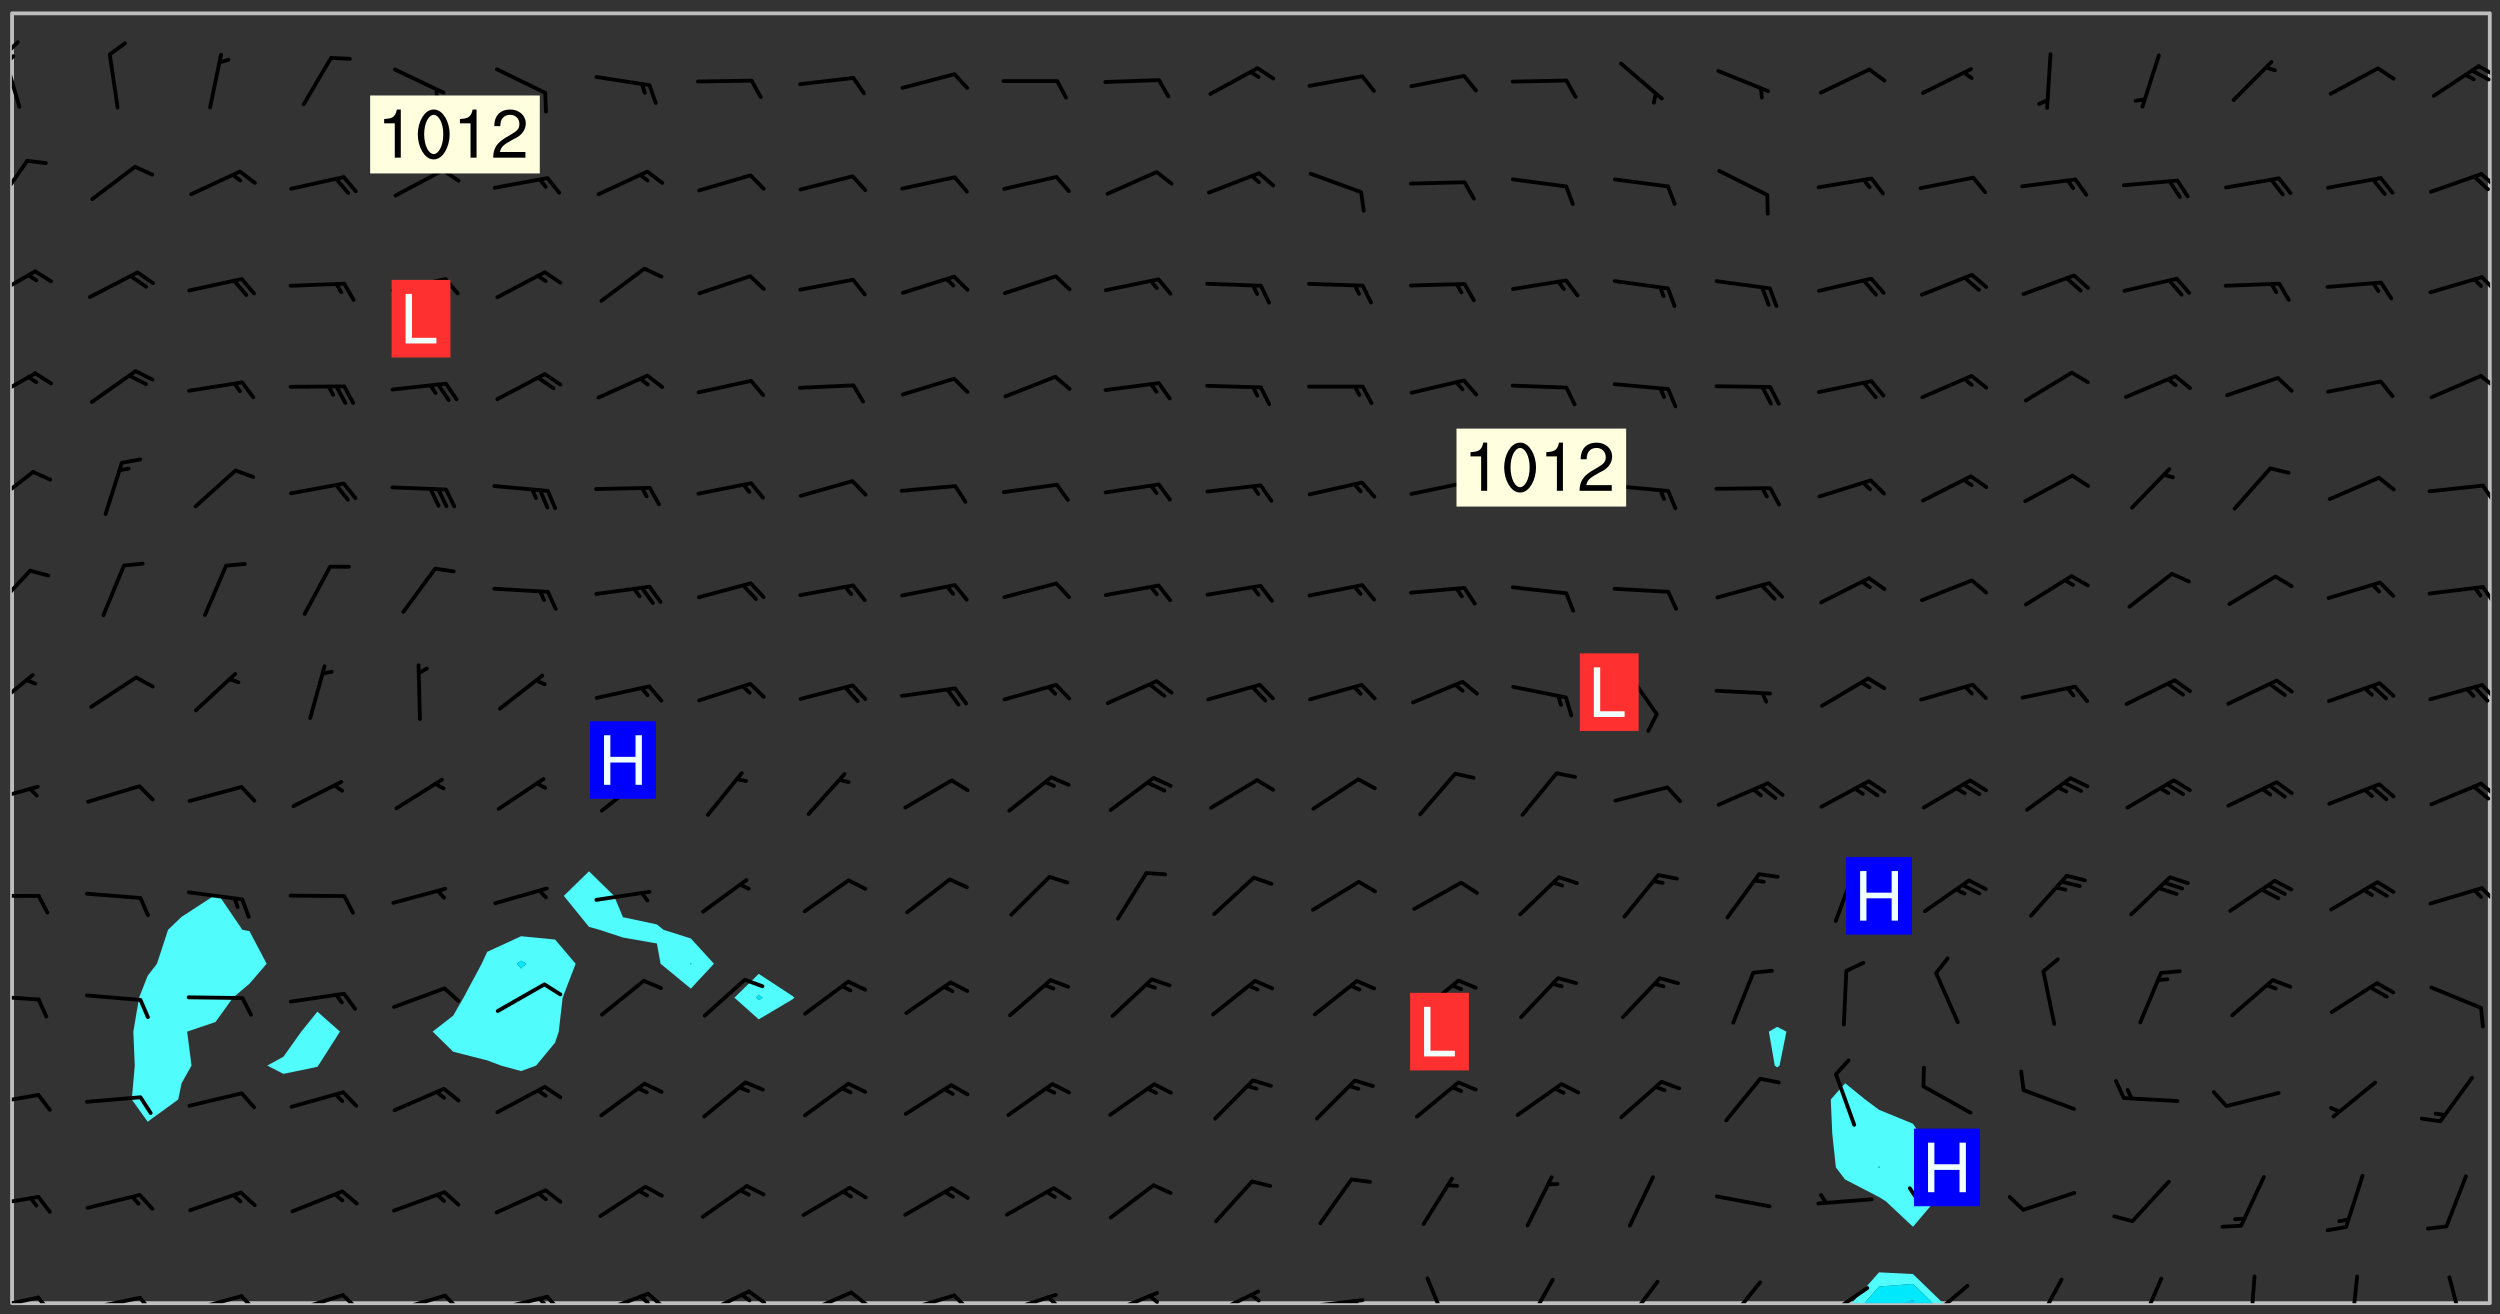 <svg xmlns="http://www.w3.org/2000/svg" role="img" xmlns:xlink="http://www.w3.org/1999/xlink" viewBox="142.45 309.95 326.84 171.84"><rect x="142.45" y="309.95" width="326.84" height="171.84" fill="#333333" stroke="none"/><defs><clipPath id="clip2"><path d="M 144 311.672 L 145 311.672 L 145 480.328 L 144 480.328 Z M 144 311.672"/></clipPath><clipPath id="clip3"><path d="M 144 311.672 L 468 311.672 L 468 480.328 L 144 480.328 Z M 144 311.672"/></clipPath><clipPath id="clip4"><path d="M 384 476 L 397 476 L 397 480.328 L 384 480.328 Z M 384 476"/></clipPath><clipPath id="clip5"><path d="M 386 477 L 396 477 L 396 480.328 L 386 480.328 Z M 386 477"/></clipPath><clipPath id="clip6"><path d="M 390 479 L 393 479 L 393 480.328 L 390 480.328 Z M 390 479"/></clipPath><clipPath id="clip7"><path d="M 467 311.672 L 468 311.672 L 468 480.328 L 467 480.328 Z M 467 311.672"/></clipPath><clipPath id="clip8"><path d="M 144 479 L 148 479 L 148 480.328 L 144 480.328 Z M 144 479"/></clipPath><clipPath id="clip9"><path d="M 147 479 L 150 479 L 150 480.328 L 147 480.328 Z M 147 479"/></clipPath><clipPath id="clip10"><path d="M 153 479 L 162 479 L 162 480.328 L 153 480.328 Z M 153 479"/></clipPath><clipPath id="clip11"><path d="M 160 479 L 163 479 L 163 480.328 L 160 480.328 Z M 160 479"/></clipPath><clipPath id="clip12"><path d="M 166 479 L 175 479 L 175 480.328 L 166 480.328 Z M 166 479"/></clipPath><clipPath id="clip13"><path d="M 173 479 L 176 479 L 176 480.328 L 173 480.328 Z M 173 479"/></clipPath><clipPath id="clip14"><path d="M 180 479 L 188 479 L 188 480.328 L 180 480.328 Z M 180 479"/></clipPath><clipPath id="clip15"><path d="M 187 479 L 190 479 L 190 480.328 L 187 480.328 Z M 187 479"/></clipPath><clipPath id="clip16"><path d="M 193 479 L 201 479 L 201 480.328 L 193 480.328 Z M 193 479"/></clipPath><clipPath id="clip17"><path d="M 200 479 L 203 479 L 203 480.328 L 200 480.328 Z M 200 479"/></clipPath><clipPath id="clip18"><path d="M 206 479 L 215 479 L 215 480.328 L 206 480.328 Z M 206 479"/></clipPath><clipPath id="clip19"><path d="M 213 479 L 216 479 L 216 480.328 L 213 480.328 Z M 213 479"/></clipPath><clipPath id="clip20"><path d="M 212 479 L 215 479 L 215 480.328 L 212 480.328 Z M 212 479"/></clipPath><clipPath id="clip21"><path d="M 220 478 L 228 478 L 228 480.328 L 220 480.328 Z M 220 478"/></clipPath><clipPath id="clip22"><path d="M 226 478 L 230 478 L 230 480.328 L 226 480.328 Z M 226 478"/></clipPath><clipPath id="clip23"><path d="M 225 479 L 228 479 L 228 480.328 L 225 480.328 Z M 225 479"/></clipPath><clipPath id="clip24"><path d="M 233 478 L 241 478 L 241 480.328 L 233 480.328 Z M 233 478"/></clipPath><clipPath id="clip25"><path d="M 240 478 L 243 478 L 243 480.328 L 240 480.328 Z M 240 478"/></clipPath><clipPath id="clip26"><path d="M 239 478 L 241 478 L 241 480.328 L 239 480.328 Z M 239 478"/></clipPath><clipPath id="clip27"><path d="M 247 478 L 254 478 L 254 480.328 L 247 480.328 Z M 247 478"/></clipPath><clipPath id="clip28"><path d="M 253 478 L 256 478 L 256 480.328 L 253 480.328 Z M 253 478"/></clipPath><clipPath id="clip29"><path d="M 260 479 L 268 479 L 268 480.328 L 260 480.328 Z M 260 479"/></clipPath><clipPath id="clip30"><path d="M 266 479 L 270 479 L 270 480.328 L 266 480.328 Z M 266 479"/></clipPath><clipPath id="clip31"><path d="M 273 478 L 281 478 L 281 480.328 L 273 480.328 Z M 273 478"/></clipPath><clipPath id="clip32"><path d="M 279 479 L 281 479 L 281 480.328 L 279 480.328 Z M 279 479"/></clipPath><clipPath id="clip33"><path d="M 286 478 L 294 478 L 294 480.328 L 286 480.328 Z M 286 478"/></clipPath><clipPath id="clip34"><path d="M 292 479 L 294 479 L 294 480.328 L 292 480.328 Z M 292 479"/></clipPath><clipPath id="clip35"><path d="M 300 478 L 308 478 L 308 480.328 L 300 480.328 Z M 300 478"/></clipPath><clipPath id="clip36"><path d="M 305 478 L 308 478 L 308 480.328 L 305 480.328 Z M 305 478"/></clipPath><clipPath id="clip37"><path d="M 313 479 L 321 479 L 321 480.328 L 313 480.328 Z M 313 479"/></clipPath><clipPath id="clip38"><path d="M 319 479 L 321 479 L 321 480.328 L 319 480.328 Z M 319 479"/></clipPath><clipPath id="clip39"><path d="M 328 476 L 333 476 L 333 480.328 L 328 480.328 Z M 328 476"/></clipPath><clipPath id="clip40"><path d="M 341 477 L 346 477 L 346 480.328 L 341 480.328 Z M 341 477"/></clipPath><clipPath id="clip41"><path d="M 354 477 L 360 477 L 360 480.328 L 354 480.328 Z M 354 477"/></clipPath><clipPath id="clip42"><path d="M 367 477 L 373 477 L 373 480.328 L 367 480.328 Z M 367 477"/></clipPath><clipPath id="clip43"><path d="M 380 478 L 387 478 L 387 480.328 L 380 480.328 Z M 380 478"/></clipPath><clipPath id="clip44"><path d="M 378 480 L 382 480 L 382 480.328 L 378 480.328 Z M 378 480"/></clipPath><clipPath id="clip45"><path d="M 394 477 L 400 477 L 400 480.328 L 394 480.328 Z M 394 477"/></clipPath><clipPath id="clip46"><path d="M 408 476 L 413 476 L 413 480.328 L 408 480.328 Z M 408 476"/></clipPath><clipPath id="clip47"><path d="M 421 476 L 426 476 L 426 480.328 L 421 480.328 Z M 421 476"/></clipPath><clipPath id="clip48"><path d="M 436 476 L 438 476 L 438 480.328 L 436 480.328 Z M 436 476"/></clipPath><clipPath id="clip49"><path d="M 449 476 L 451 476 L 451 480.328 L 449 480.328 Z M 449 476"/></clipPath><clipPath id="clip50"><path d="M 462 476 L 465 476 L 465 480.328 L 462 480.328 Z M 462 476"/></clipPath><clipPath id="clip51"><path d="M 144 466 L 148 466 L 148 468 L 144 468 Z M 144 466"/></clipPath><clipPath id="clip52"><path d="M 144 452 L 148 452 L 148 455 L 144 455 Z M 144 452"/></clipPath><clipPath id="clip53"><path d="M 144 439 L 148 439 L 148 441 L 144 441 Z M 144 439"/></clipPath><clipPath id="clip54"><path d="M 144 426 L 148 426 L 148 428 L 144 428 Z M 144 426"/></clipPath><clipPath id="clip55"><path d="M 466 425 L 468 425 L 468 429 L 466 429 Z M 466 425"/></clipPath><clipPath id="clip56"><path d="M 144 412 L 148 412 L 148 415 L 144 415 Z M 144 412"/></clipPath><clipPath id="clip57"><path d="M 466 412 L 468 412 L 468 415 L 466 415 Z M 466 412"/></clipPath><clipPath id="clip58"><path d="M 465 412 L 468 412 L 468 415 L 465 415 Z M 465 412"/></clipPath><clipPath id="clip59"><path d="M 144 397 L 147 397 L 147 403 L 144 403 Z M 144 397"/></clipPath><clipPath id="clip60"><path d="M 466 399 L 468 399 L 468 402 L 466 402 Z M 466 399"/></clipPath><clipPath id="clip61"><path d="M 144 384 L 147 384 L 147 390 L 144 390 Z M 144 384"/></clipPath><clipPath id="clip62"><path d="M 466 386 L 468 386 L 468 389 L 466 389 Z M 466 386"/></clipPath><clipPath id="clip63"><path d="M 144 371 L 148 371 L 148 377 L 144 377 Z M 144 371"/></clipPath><clipPath id="clip64"><path d="M 466 373 L 468 373 L 468 376 L 466 376 Z M 466 373"/></clipPath><clipPath id="clip65"><path d="M 144 358 L 148 358 L 148 363 L 144 363 Z M 144 358"/></clipPath><clipPath id="clip66"><path d="M 466 358 L 468 358 L 468 361 L 466 361 Z M 466 358"/></clipPath><clipPath id="clip67"><path d="M 144 345 L 148 345 L 148 350 L 144 350 Z M 144 345"/></clipPath><clipPath id="clip68"><path d="M 466 345 L 468 345 L 468 349 L 466 349 Z M 466 345"/></clipPath><clipPath id="clip69"><path d="M 144 330 L 147 330 L 147 337 L 144 337 Z M 144 330"/></clipPath><clipPath id="clip70"><path d="M 466 332 L 468 332 L 468 335 L 466 335 Z M 466 332"/></clipPath><clipPath id="clip71"><path d="M 144 316 L 146 316 L 146 325 L 144 325 Z M 144 316"/></clipPath><clipPath id="clip72"><path d="M 144 315 L 146 315 L 146 318 L 144 318 Z M 144 315"/></clipPath><clipPath id="clip73"><path d="M 144 317 L 145 317 L 145 319 L 144 319 Z M 144 317"/></clipPath><clipPath id="clip74"><path d="M 466 318 L 468 318 L 468 321 L 466 321 Z M 466 318"/></clipPath><clipPath id="clip75"><path d="M 465 318 L 468 318 L 468 321 L 465 321 Z M 465 318"/></clipPath><g id="surface1657" clip-path="url(#clip1)"><path fill="#fff" fill-opacity="0" fill-rule="evenodd" d="M 0 0 L 1000 0 L 1000 1000 L 0 1000 Z M 0 0"/><path fill="#d3d3d3" fill-opacity="0" fill-rule="evenodd" d="M162.152 355.867L161.918 356.16 161.977 356.395 162.094 356.566 162.27 356.801 162.562 357.148 162.676 357.207 162.793 357.035 162.852 356.801 163.027 356.625 163.492 356.449 164.191 356.449 164.426 356.742 164.715 357.559 164.773 357.734 164.949 357.965 165.301 358.199 166 358.898 166.172 359.074 166.406 359.422 166.641 359.832 166.93 360.414 167.34 360.879 167.57 361.113 167.805 361.289 167.922 361.52 168.098 361.812 168.27 362.977 168.27 363.211 168.328 363.5 168.387 363.617 168.504 363.734 168.852 364.145 168.969 364.316 169.145 364.492 169.32 364.727 169.438 364.898 169.609 365.25 169.668 365.484 169.902 365.891 170.137 365.832 169.961 366.008 169.902 366.938 169.32 366.938 169.086 366.824 168.738 366.938 168.621 367.055 168.562 367.348 168.504 367.523 168.387 367.695 167.922 367.988 167.863 368.223 167.805 368.336 167.805 368.98 167.863 369.152 167.863 369.562 167.922 369.621 167.922 370.027 167.98 370.434 168.098 370.609 168.156 370.668 168.387 371.309 168.328 371.602 168.328 372.301 168.27 372.883 168.27 373.117 168.211 373.348 168.156 373.699 168.156 375.621 168.211 375.738 168.637 375.738 168.27 375.855 168.246 376.207 169.137 377.375 170.879 377.914 172.219 378.273 172.219 378.812 172.309 379.621 172.844 380.336 174.363 380.605 175.254 380.52 175.344 381.684 175.879 381.863 177.039 381.684 179.094 380.699 180.254 380.336 182.133 380.16 183.828 379.98 183.648 380.699 182.133 380.785 180.883 380.875 180.078 381.145 179.004 381.953 179.273 382.672 179.809 383.57 179.629 384.195 179.363 385.004 179.629 386.082 180.254 386.98 181.059 387.16 182.309 386.98 182.043 387.703 182.141 388.207 182.195 388.5 182.195 388.672 182.254 388.965 182.254 389.371 182.43 389.488 182.781 389.605 183.188 389.605 183.48 389.43 183.594 389.312 183.652 389.195 183.77 388.965 183.828 388.789 184.18 388.324 184.41 388.148 184.586 388.09 184.762 388.148 184.82 388.324 184.938 389.312 184.992 389.781 185.051 389.953 185.168 390.188 185.344 390.246 186.16 390.305 186.449 390.305 186.566 390.539 186.625 390.945 186.684 391.297 186.684 392.402 186.801 392.695 186.918 393.043 187.207 393.742 187.383 394.094 187.965 394.848 188.316 395.023 188.488 395.082 188.957 395.316 189.598 395.781 189.945 396.016 190.238 396.191 190.531 396.246 190.762 396.309 191.578 396.656 191.871 396.832 191.984 397.004 192.336 397.355 192.453 397.531 192.977 398.172 192.977 398.461 193.035 398.812 193.035 399.16 193.094 399.512 193.152 399.801 193.27 399.859 193.441 399.918 193.617 399.918 194.199 400.152 194.375 400.27 194.551 400.559 194.727 400.793 194.84 401.027 195.133 401.258 195.25 401.375 195.25 401.785 195.309 401.84 195.598 402.074 195.832 402.191 195.891 402.309 196.008 402.48 196.066 402.598 196.297 402.832 196.355 403.008 196.59 403.066 196.707 403.125 196.59 403.238 196.531 403.355 196.531 403.473 196.414 403.766 196.297 404.055 196.297 404.637 196.473 404.754 196.59 404.812 196.648 404.93 196.766 405.047 196.879 405.105 197.055 405.453 197.113 405.805 197.172 406.211 197.172 406.387 197.113 406.562 196.996 407.262 196.996 407.434 197.113 407.609 197.406 407.902 197.812 407.902 197.988 408.02 198.105 408.191 198.223 408.484 198.223 408.719 197.695 408.719 197.465 408.484 197.23 408.484 197.055 408.543 196.996 409.242 197.055 409.59 197.172 409.766 197.348 410.176 197.465 410.406 197.754 410.875 197.93 410.93 198.453 410.93 198.688 410.988 199.445 411.629 199.504 411.922 199.504 412.156 199.562 412.215 199.793 412.562 199.793 412.914 199.676 413.086 199.676 413.379 199.969 413.668 200.262 413.844 200.434 413.902 200.727 414.078 201.02 414.195 201.602 414.602 201.891 414.836 202.184 415.012 202.402 415.172 202.418 415.184 202.648 415.359 203.289 415.883 203.465 416.117 203.582 416.293 203.758 416.469 203.871 416.641 203.871 417.281 203.988 417.457 204.457 417.574 205.039 417.691 205.273 417.75 205.504 417.863 205.797 417.98 205.91 418.039 206.496 418.391 206.785 418.562 206.961 418.625 207.137 418.68 207.312 418.738 208.012 419.09 208.301 419.266 208.535 419.32 208.824 419.496 209.059 419.613 209.699 420.02 209.992 420.137 210.164 420.195 210.398 420.254 210.809 420.312 211.039 420.371 211.273 420.488 211.332 420.66 210.922 420.836 211.391 420.895 211.449 421.188 211.562 421.422 211.738 421.477 211.973 421.535 212.148 421.594 212.555 421.711 213.195 421.945 213.312 422.117 213.371 422.352 213.371 422.527 213.312 422.645 213.254 423.051 213.488 423.285 213.605 423.344 213.953 423.461 214.594 423.691 214.77 423.809 215.059 423.926 215.234 424.102 215.469 424.566 216.051 425.672 216.227 425.848 216.574 426.023 216.75 426.141 217.102 426.258 218.148 426.781 218.383 426.84 218.848 426.953 219.141 427.012 219.605 427.188 220.363 427.77 220.598 428.004 220.945 428.469 221.121 428.645 221.41 428.879 222.227 429.578 222.52 429.754 222.809 430.043 223.102 430.219 223.395 430.508 224.09 431.148 224.266 431.324 224.559 431.559 224.848 431.793 225.316 432.082 225.957 432.664 226.305 432.898 226.539 433.191 226.887 433.539 227.238 434.004 228.172 434.996 228.52 435.402 228.637 435.578 228.871 435.637 228.984 435.754 229.629 435.93 229.859 436.043 230.094 436.102 230.387 436.277 230.617 436.395 231.551 437.094 231.957 437.5 232.191 437.676 232.598 437.852 232.832 437.969 233.648 438.316 233.996 438.551 234.23 438.668 234.523 438.957 234.754 439.074 235.512 439.426 235.863 439.598 236.094 439.656 236.387 439.773 236.621 439.832 237.492 440.008 238.309 440.008 238.777 440.238 238.949 440.297 239.824 440.996 240.289 441.113 240.582 441.172 240.758 441.23 240.988 441.289 241.457 441.348 241.805 441.406 242.156 441.465 242.562 441.523 242.855 441.523 243.027 441.582 243.027 441.812 243.203 441.988 243.496 441.988 243.844 442.047 244.195 442.105 244.895 442.223 245.535 442.223 246 441.988 246.293 441.812 246.465 441.695 246.875 441.523 247.164 441.348 248.098 440.883 248.566 440.59 249.09 440.297 249.555 440.125 250.02 439.949 251.07 439.484 251.359 439.367 251.77 439.25 252.059 439.133 252.586 438.957 254.102 438.258 254.684 437.91 254.973 437.852 255.266 437.793 255.613 437.676 256.488 437.445 256.84 437.328 256.953 437.328 257.188 437.27 258.062 437.035 258.297 436.977 259.109 436.977 259.461 436.918 260.277 436.801 260.449 436.742 260.801 436.688 261.094 436.629 261.324 436.57 262.141 436.395 262.316 436.336 262.664 436.336 262.898 436.277 263.363 436.16 264.121 435.988 264.355 435.93 264.703 435.93 265.113 435.812 265.402 435.754 266.688 435.695 266.977 435.695 267.387 435.637 267.617 435.578 267.793 435.578 268.668 435.461 269.074 435.461 269.484 435.344 269.832 435.344 270.184 435.23 271.055 435.172 272.805 435.172 273.852 435.461 274.262 435.578 274.551 435.695 274.902 435.812 275.191 435.93 276.242 436.102 276.531 436.16 276.824 436.16 277.117 436.219 277.289 436.277 277.699 436.336 277.871 436.395 277.988 436.453 278.105 436.453 278.223 436.512 278.574 436.57 278.688 436.57 279.098 436.637 281.02 437.031 282.945 437.426 284.465 437.875 286.16 438.594 288.305 439.398 289.91 438.68 291.34 437.875 292.5 436.797 293.75 436.348 296.785 435.629 298.66 435.27 300.805 433.922 303.039 432.668 305.539 431.41 307.234 430.961 309.02 430.781 310.18 430.512 310.805 431.051 312.145 430.781 312.859 429.793 313.844 428.449 314.289 428.27 315.094 427.91 316.969 427.371 318.754 426.922 320.004 426.652 321.164 426.562 322.863 426.473 324.824 426.203 326.074 426.113 326.613 426.113 327.238 426.023 328.129 426.023 330.273 425.844 332.684 425.664 335.273 425.574 336.969 425.754 338.578 425.844 340.008 426.203 341.168 426.922 343.043 427.91 344.203 429.438 344.469 430.152 345.098 430.242 345.453 431.141 345.988 431.68 346.523 433.207 347.598 433.566 348.133 433.566 347.328 434.102 347.418 435.809 348.133 438.504 349.023 439.309 349.918 440.297 350.633 441.555 352.418 442.094 353.938 441.914 354.293 443.258 355.902 442.453 356.883 441.914 357.152 442.184 357.469 441.969 357.688 441.824 358.488 442.273 358.938 441.914 359.293 441.914 359.828 441.645 360.367 440.926 360.902 440.656 361.527 439.668 362.688 440.117 363.527 440.488 364.922 441.105 366.617 440.926 368.223 440.926 370.008 441.016 370.188 439.309 370.723 437.965 371.527 438.234 372.02 439.082 372.422 439.488 372.332 440.027 372.332 440.387 373.047 440.836 373.758 440.566 375.188 440.566 375.547 441.555 375.992 442.812 376.707 444.156 377.957 444.785 379.652 445.414 380.367 445.234 380.547 444.695 381.527 444.605 381.977 444.965 382.062 446.223 381.797 446.852 381.262 447.031 381.262 447.57 381.977 448.555 382.242 449.094 383.227 450.082 384.027 451.16 383.762 451.52 383.672 452.418 383.047 454.75 382.691 456.816 382.602 458.609 382.422 459.328 382.332 459.867 382.332 461.305 381.352 463.188 380.992 464.895 380.457 465.793 379.652 466.961 379.387 467.5 381.441 468.754 381.527 469.113 381.172 469.652 381.082 469.473 381.082 470.281 381.172 471.719 380.727 472.434 379.652 472.527 379.387 473.242 379.922 474.141 380.727 474.859 381.887 475.668 383.227 475.938 383.672 476.297 383.316 476.746 381.527 476.656 380.277 476.207 379.562 475.488 378.938 475.398 378.762 478.988 378.574 480.297 467.934 480.297 467.934 311.703 412.664 311.703 412.664 360.785 413.426 360.91 416.715 361.453 418.738 364.289 418.738 367.043 421.09 367.375 423.438 367.707 427.488 367.707 426.109 371.867 424.086 372.574 422.062 373.277 421.52 373.621 418.926 375.238 418.738 375.355 416.715 373.277 415.984 370.535 413.312 368.457 411.938 364.957 411.871 364.875 409.914 362.203 412.664 360.785 412.664 311.703 294.422 311.703 294.422 403.117 294.539 403.148 294.672 403.16 294.746 403.234 294.852 403.281 294.941 403.34 295.027 403.398 295.117 403.457 295.414 403.754 295.473 403.844 295.504 403.961 295.531 404.078 295.547 404.215 295.516 404.332 295.457 404.422 295.398 404.508 295.355 404.613 295.309 404.715 295.281 404.836 295.281 404.98 295.457 405.25 295.605 405.398 295.68 405.484 295.754 405.559 295.797 405.664 295.859 405.754 295.918 405.84 295.961 405.945 296.02 406.035 296.066 406.137 296.109 406.242 296.168 406.328 296.285 406.508 296.359 406.582 296.422 406.668 296.48 406.758 296.523 406.863 296.582 406.953 296.641 407.039 296.703 407.129 296.762 407.219 296.805 407.32 296.922 407.5 296.996 407.574 297.055 407.66 297.129 407.734 297.219 407.793 297.324 407.84 297.473 407.84 297.605 407.824 297.738 407.84 297.84 407.793 297.914 407.719 297.961 407.617 297.945 407.484 297.945 407.336 297.898 407.23 297.871 407.113 297.824 407.012 297.797 406.891 297.754 406.789 297.691 406.699 297.648 406.598 297.605 406.492 297.574 406.375 297.559 406.242 297.547 406.105 297.633 406.047 297.691 405.961 297.812 405.93 297.855 406.035 297.871 406.168 297.871 406.285 297.93 406.387 297.988 406.477 298.078 406.535 298.227 406.684 298.285 406.773 298.328 406.879 298.316 406.98 298.402 407.039 298.508 407.086 298.594 407.145 298.684 407.203 298.758 407.277 298.641 407.305 298.535 407.352 298.449 407.41 298.375 407.484 298.316 407.574 298.254 407.66 298.227 407.781 298.18 407.883 298.137 407.988 298.105 408.105 298.094 408.238 298.078 408.371 298.078 408.52 298.105 408.637 298.152 408.742 298.195 408.844 298.254 408.934 298.328 409.008 298.418 409.066 298.492 409.141 298.582 409.199 298.641 409.289 298.684 409.395 298.73 409.496 298.848 409.527 298.98 409.543 299.129 409.543 299.246 409.512 299.352 409.555 299.395 409.66 299.441 409.762 299.469 409.883 299.5 410 299.527 410.117 299.559 410.238 299.586 410.355 299.691 410.398 299.793 410.445 299.926 410.43 300.074 410.578 300.137 410.664 300.211 410.738 300.281 410.812 300.371 410.875 300.477 410.918 300.578 410.961 300.695 410.992 300.832 411.008 300.949 410.977 301.023 410.902 301.051 410.785 301.039 410.652 301.008 410.531 300.98 410.414 301.023 410.309 301.141 410.309 301.23 410.371 301.348 410.398 301.496 410.398 301.629 410.414 301.777 410.414 301.91 410.43 302.043 410.414 302.191 410.414 302.324 410.398 302.457 410.387 302.594 410.398 302.711 410.371 302.844 410.355 303.035 410.297 302.977 410.473 302.961 410.605 302.934 410.727 302.918 410.859 302.859 410.945 302.727 410.961 302.621 411.008 302.516 411.051 302.398 411.082 302.281 411.109 302.016 411.141 301.867 411.141 301.734 411.156 301.66 411.23 301.719 411.316 301.867 411.465 301.984 411.645 302.059 411.715 302.148 411.777 302.238 411.836 302.324 411.895 302.414 411.953 302.516 411.996 302.621 412.059 302.727 412.102 302.812 412.16 302.918 412.207 303.02 412.25 303.199 412.367 303.258 412.457 303.215 412.559 303.168 412.664 303.184 412.797 303.406 413.02 303.465 413.109 303.508 413.211 303.539 413.332 303.582 413.434 303.598 413.566 303.629 413.684 303.641 413.82 303.672 413.938 303.82 414.086 303.922 414.129 304.027 414.172 304.145 414.203 304.277 414.219 304.414 414.234 304.531 414.234 304.648 414.203 304.738 414.145 304.781 414.039 304.828 413.938 304.871 413.832 304.902 413.715 304.914 413.582 304.914 413.434 304.902 413.301 304.887 413.168 304.855 413.051 304.812 412.945 304.766 412.84 304.723 412.738 304.68 412.633 304.664 412.5 304.68 412.367 304.707 412.25 304.738 412.133 304.766 412.012 304.812 411.91 304.902 411.852 304.988 411.789 305.062 411.715 305.152 411.656 305.375 411.434 305.434 411.348 305.508 411.273 305.625 411.094 305.684 411.008 305.684 410.859 305.609 410.785 305.508 410.738 305.402 410.695 305.301 410.652 305.242 410.562 305.195 410.457 305.168 410.34 305.258 410.281 305.375 410.25 305.477 410.207 305.656 410.09 305.805 409.941 305.816 409.809 305.805 409.703 305.715 409.645 305.582 409.66 305.434 409.66 305.301 409.676 305.168 409.66 305.047 409.629 304.961 409.57 304.887 409.496 304.828 409.406 304.766 409.32 304.648 409.141 304.59 409.055 304.621 408.934 304.707 408.875 304.828 408.844 304.887 408.758 304.887 408.637 304.855 408.52 304.797 408.43 304.738 408.344 304.691 408.238 304.664 408.121 304.648 407.988 304.707 407.898 304.781 407.824 304.871 407.766 304.988 407.586 305.062 407.512 305.121 407.426 305.27 407.277 305.391 407.246 305.523 407.23 305.656 407.246 305.73 407.32 305.773 407.426 305.789 407.559 305.758 407.676 305.641 407.707 305.508 407.719 305.359 407.867 305.316 407.973 305.27 408.074 305.242 408.195 305.211 408.312 305.211 408.461 305.242 408.578 305.285 408.684 305.344 408.773 305.418 408.844 305.492 408.918 305.609 408.949 305.73 408.977 305.848 408.949 305.98 408.934 306.098 408.934 306.188 408.992 306.262 409.066 306.309 409.172 306.367 409.258 306.469 409.305 306.602 409.32 306.707 409.363 306.793 409.422 306.781 409.527 306.707 409.602 306.527 409.719 306.469 409.809 306.379 409.867 306.309 409.941 306.234 410.016 306.172 410.105 306.145 410.223 306.129 410.355 306.145 410.488 306.129 410.621 306.129 410.77 306.145 410.902 306.172 411.02 306.203 411.141 306.277 411.215 306.367 411.273 306.453 411.332 306.543 411.391 306.66 411.422 306.66 411.508 306.559 411.555 306.469 411.613 306.203 411.645 306.086 411.672 305.938 411.672 305.832 411.715 305.73 411.762 305.672 411.852 305.609 412.086 305.598 412.219 305.566 412.34 305.551 412.473 305.551 412.766 305.539 412.898 305.551 413.035 305.566 413.168 305.699 413.184 305.832 413.195 305.953 413.227 306.039 413.285 306.113 413.359 306.16 413.465 306.203 413.566 306.219 413.699 306.219 414.145 306.203 414.277 306.203 414.723 306.234 414.988 306.262 415.105 306.277 415.238 306.309 415.355 306.395 415.566 306.426 415.832 306.426 415.98 306.395 416.098 306.367 416.215 306.336 416.336 306.309 416.453 306.277 416.57 306.246 416.691 306.234 416.824 306.219 416.957 306.309 417.016 306.426 416.984 306.527 417 306.574 417.105 306.543 417.371 306.543 417.812 306.5 417.918 306.453 418.023 306.41 418.125 306.367 418.23 306.309 418.316 306.277 418.438 306.234 418.555 306.203 418.672 306.188 418.805 306.203 418.938 306.262 419.027 306.367 419.074 306.453 419.133 306.512 419.219 306.5 419.355 306.469 419.473 306.426 419.574 306.426 420.02 306.41 420.152 306.41 420.301 306.379 420.418 306.336 420.523 306.309 420.641 306.262 420.746 306.219 420.848 306.188 420.969 306.16 421.086 306.129 421.219 306.098 421.336 306.07 421.453 306.027 421.559 305.996 421.676 305.965 421.797 305.953 421.93 305.938 422.062 305.938 422.359 305.965 422.477 305.965 422.625 306.012 423.023 306.039 423.141 306.098 423.23 306.219 423.262 306.367 423.262 306.5 423.246 306.559 423.336 306.559 423.453 306.5 423.543 306.41 423.602 306.309 423.645 306.203 423.691 306.113 423.75 306.027 423.809 305.891 423.824 305.773 423.793 305.641 423.777 305.539 423.824 305.477 423.91 305.465 424.047 305.449 424.18 305.418 424.297 305.391 424.414 305.375 424.547 305.344 424.668 305.344 424.965 305.359 425.098 305.391 425.215 305.391 425.363 305.402 425.496 305.402 425.645 305.375 425.762 305.328 425.863 305.301 425.984 305.27 426.102 305.211 426.191 305.137 426.266 305.035 426.309 304.93 426.355 304.812 426.383 304.691 426.414 304.59 426.367 304.648 426.281 304.754 426.234 304.781 426.117 304.812 426 304.84 425.879 304.871 425.762 304.871 425.613 304.887 425.48 304.855 425.363 304.812 425.258 304.707 425.273 304.633 425.348 304.531 425.391 304.441 425.453 304.367 425.527 304.324 425.629 304.309 425.762 304.277 425.879 304.25 426 304.219 426.117 304.191 426.234 304.16 426.355 304.133 426.473 304.102 426.59 304.059 426.695 303.969 426.754 303.879 426.754 303.762 426.723 303.73 426.637 303.746 426.5 303.715 426.383 303.715 426.234 303.703 426.102 303.703 425.953 303.641 425.719 303.613 425.598 303.57 425.496 303.523 425.391 303.465 425.305 303.406 425.215 303.363 425.109 303.301 425.023 303.152 424.875 303.082 424.801 302.977 424.754 302.871 424.711 302.77 424.668 302.473 424.371 302.383 424.297 302.297 424.238 302.191 424.195 302.102 424.133 302.016 424.074 301.91 424.031 301.82 423.973 301.734 423.91 301.66 423.84 301.555 423.793 301.469 423.734 301.363 423.691 301.273 423.629 301.172 423.586 301.066 423.543 300.98 423.484 300.875 423.438 300.77 423.395 300.668 423.348 300.578 423.289 300.477 423.246 300.371 423.203 300.281 423.141 300.164 423.113 300.031 423.098 299.898 423.113 299.75 423.113 299.617 423.129 299.5 423.098 299.41 423.039 299.336 422.965 299.246 422.906 299.145 422.859 298.996 422.859 298.875 422.832 298.773 422.789 298.699 422.715 298.582 422.535 298.492 422.477 298.391 422.434 298.301 422.371 298.195 422.328 298.105 422.27 298.02 422.211 297.914 422.164 297.855 422.078 297.797 421.988 297.754 421.883 297.707 421.781 297.633 421.707 297.547 421.648 297.473 421.574 297.383 421.516 297.16 421.293 297.117 421.188 297.086 420.922 297.191 420.879 297.336 420.879 297.441 420.922 297.516 420.996 297.605 421.055 297.691 421.113 297.797 421.16 297.887 421.219 298.035 421.367 298.105 421.441 298.254 421.59 298.316 421.676 298.391 421.75 298.477 421.809 298.551 421.883 298.641 421.945 298.73 422.004 298.816 422.062 299.086 422.238 299.188 422.285 299.293 422.328 299.395 422.371 299.441 422.297 299.5 422.211 299.574 422.137 299.645 422.062 299.75 422.105 299.824 422.18 299.883 422.27 299.926 422.371 299.973 422.477 300.016 422.582 300.137 422.609 300.254 422.582 300.328 422.492 300.371 422.387 300.43 422.297 300.504 422.223 300.609 422.18 300.727 422.152 300.859 422.164 300.949 422.223 301.098 422.371 301.156 422.461 301.199 422.566 301.246 422.668 301.289 422.773 301.332 422.875 301.438 422.922 301.543 422.965 301.676 422.98 301.762 422.922 301.82 422.832 301.895 422.758 302 422.715 302.117 422.742 302.223 422.789 302.324 422.832 302.43 422.875 302.531 422.922 302.711 423.039 302.711 423.156 302.695 423.289 302.711 423.422 302.727 423.559 302.785 423.645 302.887 423.691 303.008 423.719 303.125 423.75 303.273 423.75 303.391 423.719 303.449 423.629 303.629 423.512 303.688 423.422 303.762 423.348 303.82 423.262 303.938 423.082 304.117 422.965 304.234 422.996 304.324 423.055 304.367 423.129 304.352 423.262 304.352 423.379 304.441 423.438 304.59 423.438 304.723 423.422 304.855 423.41 305.121 423.379 305.227 423.336 305.344 423.305 305.465 423.277 305.539 423.203 305.609 423.129 305.672 423.039 305.656 422.934 305.609 422.832 305.508 422.789 305.402 422.773 305.285 422.801 305.02 422.832 304.871 422.832 304.797 422.758 304.707 422.699 304.59 422.668 304.473 422.641 304.34 422.625 304.191 422.625 304.059 422.641 303.762 422.641 303.656 422.594 303.508 422.445 303.465 422.344 303.406 422.254 303.629 422.031 303.715 421.973 303.82 421.93 303.938 421.898 304.07 421.883 304.203 421.898 304.34 421.914 304.441 421.957 304.574 421.945 304.664 421.883 304.766 421.84 304.828 421.75 304.781 421.648 304.691 421.59 304.574 421.559 304.473 421.516 304.414 421.426 304.352 421.336 304.352 421.219 304.367 421.086 304.473 421.039 304.547 420.969 304.547 420.848 304.457 420.789 304.426 420.672 304.516 420.613 304.59 420.539 304.633 420.434 304.691 420.344 304.738 420.242 304.754 420.109 304.754 419.961 304.707 419.855 304.664 419.754 304.574 419.695 304.441 419.68 304.34 419.637 304.203 419.621 304.086 419.59 303.641 419.59 303.508 419.574 303.375 419.562 303.242 419.547 303.125 419.516 302.977 419.516 302.844 419.5 302.711 419.488 302.445 419.457 302.324 419.414 302.238 419.355 302.164 419.281 302.164 419.133 302.176 419 302.281 418.953 302.383 418.91 302.516 418.895 302.668 418.895 302.801 418.879 303.094 418.879 303.215 418.91 303.316 418.953 303.406 419.012 303.641 419.074 303.762 419.027 303.852 418.969 303.953 418.926 304.086 418.91 304.191 418.953 304.293 419 304.426 419.012 304.547 418.984 304.691 418.984 304.812 418.953 304.93 418.926 305.035 418.879 305.109 418.805 305.195 418.746 305.344 418.598 305.402 418.512 305.449 418.406 305.477 418.289 305.492 418.184 305.391 418.141 305.301 418.082 305.184 418.051 305.078 418.008 304.988 417.945 304.914 417.859 304.84 417.785 304.738 417.742 304.633 417.695 304.531 417.652 304.473 417.562 304.426 417.461 304.34 417.25 304.277 417.164 304.219 417.074 304.145 417 304.059 416.941 303.789 416.941 303.672 416.973 303.582 417.031 303.48 417.074 303.348 417.09 303.242 417.074 303.215 416.957 303.152 416.867 303.035 416.836 302.934 416.793 302.785 416.645 302.754 416.527 302.738 416.422 302.812 416.348 302.992 416.23 303.109 416.203 303.227 416.172 303.363 416.188 303.465 416.23 303.57 416.273 303.672 416.32 303.777 416.363 303.895 416.395 304.027 416.41 304.145 416.438 304.277 416.453 304.383 416.438 304.473 416.379 304.398 416.305 304.293 416.262 304.219 416.188 304.145 416.098 303.996 415.949 303.91 415.891 303.82 415.832 303.746 415.758 303.656 415.699 303.555 415.652 303.434 415.625 303.332 415.578 303.227 415.535 303.109 415.504 303.008 415.461 302.887 415.43 302.738 415.43 302.621 415.461 302.516 415.504 302.43 415.566 302.25 415.684 302.164 415.742 302.074 415.801 301.969 415.848 301.883 415.906 301.777 415.949 301.676 415.992 301.57 416.039 301.496 416.113 301.438 416.203 301.379 416.289 301.332 416.395 301.273 416.48 301.199 416.555 301.066 416.543 300.949 416.512 300.832 416.512 300.758 416.586 300.668 416.645 300.594 416.719 300.504 416.777 300.418 416.836 300.312 416.883 300.211 416.926 300.074 416.941 299.973 416.898 299.824 416.75 299.719 416.703 299.633 416.703 299.527 416.75 299.426 416.793 299.305 416.824 299.188 416.793 299.113 416.719 299.113 416.602 299.145 416.48 299.219 416.41 299.277 416.32 299.352 416.246 299.469 416.215 299.574 416.172 299.867 416.172 300 416.156 300.137 416.141 300.238 416.098 300.328 416.039 300.43 415.992 300.52 415.934 300.652 415.922 300.742 415.98 300.875 415.992 300.965 415.934 301.051 415.875 301.156 415.832 301.246 415.773 301.332 415.711 301.422 415.652 301.57 415.504 301.629 415.418 301.688 415.328 301.793 415.285 301.926 415.27 302.043 415.297 302.164 415.328 302.223 415.27 302.281 415.18 302.312 414.914 302.34 414.797 302.445 414.809 302.578 414.824 302.68 414.781 302.77 414.723 302.828 414.633 302.902 414.559 302.961 414.469 303.008 414.367 303.02 414.234 303.008 414.102 302.961 413.996 302.812 413.848 302.754 413.758 302.695 413.672 302.652 413.566 302.652 413.121 302.668 412.988 302.668 412.84 302.68 412.707 302.621 412.648 302.531 412.707 302.43 412.664 302.25 412.547 302.164 412.488 302.102 412.398 302.043 412.309 301.969 412.234 301.883 412.176 301.762 412.207 301.66 412.219 301.555 412.266 301.469 412.324 301.363 412.367 301.215 412.516 301.125 412.574 301.039 412.633 300.949 412.695 300.844 412.738 300.711 412.754 300.711 412.633 300.816 412.59 300.934 412.559 301.008 412.488 301.051 412.383 301.051 412.234 301.023 412.117 300.875 411.969 300.742 411.953 300.594 411.953 300.477 411.984 300.371 412.027 300.27 412.07 300.18 412.133 300.062 412.16 299.988 412.086 300 411.953 299.957 411.852 299.914 411.746 299.824 411.688 299.707 411.715 299.586 411.746 299.469 411.777 299.367 411.82 299.246 411.852 299.145 411.895 299.039 411.938 298.949 411.996 298.848 412.012 298.848 411.895 298.863 411.762 298.805 411.672 298.73 411.715 298.582 411.863 298.523 411.953 298.449 412.027 298.402 412.133 298.359 412.234 298.285 412.309 298.227 412.398 298.152 412.473 298.094 412.559 298.02 412.633 297.93 412.695 297.855 412.766 297.781 412.84 297.68 412.855 297.547 412.871 297.441 412.828 297.441 412.707 297.59 412.559 297.633 412.457 297.691 412.367 297.738 412.266 297.781 412.16 297.84 412.07 297.871 411.953 297.914 411.852 297.945 411.73 297.973 411.613 298.02 411.508 298.062 411.406 298.105 411.301 298.18 411.23 298.27 411.168 298.359 411.109 298.461 411.066 298.758 411.066 299.023 411.035 299.129 410.992 299.055 410.918 298.938 410.887 298.832 410.844 298.742 410.785 298.641 410.738 298.551 410.68 298.449 410.637 298.344 410.594 298.254 410.531 298.168 410.473 298.062 410.43 297.961 410.387 297.84 410.355 297.723 410.324 297.621 410.281 297.5 410.25 297.398 410.207 297.309 410.148 297.266 410.043 297.25 409.91 297.352 409.867 297.484 409.852 297.621 409.867 297.754 409.852 297.855 409.809 297.914 409.719 297.93 409.613 297.84 409.555 297.766 409.48 297.664 409.438 297.574 409.379 297.426 409.23 297.383 409.125 297.367 408.992 297.367 408.699 297.309 408.609 297.219 408.551 297.145 408.477 297.102 408.371 297.07 408.254 297.012 408.164 296.938 408.09 296.82 408.062 296.746 407.988 296.656 407.93 296.566 407.867 296.48 407.809 296.406 407.734 296.348 407.648 296.301 407.543 296.215 407.484 296.066 407.336 295.871 407.277 295.738 407.293 295.637 407.336 295.562 407.41 295.516 407.512 295.473 407.617 295.414 407.707 295.355 407.793 295.059 408.09 294.969 408.148 294.883 408.148 294.82 408.062 294.777 407.957 294.809 407.84 294.867 407.75 294.895 407.633 294.883 407.5 294.793 407.438 294.688 407.484 294.57 407.512 294.453 407.543 294.184 407.719 294.082 407.766 293.965 407.793 293.859 407.84 293.77 407.898 293.668 407.941 293.609 407.855 293.562 407.75 293.578 407.617 293.625 407.512 293.695 407.438 293.77 407.367 293.828 407.277 293.828 407.129 293.785 407.023 293.547 407.023 293.445 407.07 293.414 407.188 293.387 407.305 293.355 407.426 293.281 407.469 293.148 407.484 293.074 407.438 293.031 407.336 292.988 407.23 292.941 407.129 292.898 407.023 292.777 407.055 292.676 407.098 292.543 407.113 292.426 407.145 292.32 407.188 292.23 407.246 292.129 407.293 292.008 407.32 291.875 407.336 291.773 407.293 291.715 407.203 291.668 407.098 291.625 406.996 291.582 406.891 291.582 406.773 291.641 406.684 291.727 406.625 291.906 406.508 292.008 406.461 292.113 406.418 292.219 406.359 292.32 406.316 292.41 406.254 292.512 406.211 292.617 406.152 292.719 406.105 292.809 406.047 292.914 406.004 293.016 405.961 293.105 405.898 293.207 405.855 293.344 405.84 293.461 405.871 293.562 405.914 293.684 405.945 293.785 405.988 293.891 406.035 293.992 406.078 294.098 406.121 294.199 406.168 294.305 406.211 294.406 406.254 294.512 406.301 294.598 406.359 294.703 406.402 294.82 406.434 294.926 406.477 295.027 406.523 295.117 406.582 295.223 406.625 295.324 406.668 295.43 406.715 295.547 406.742 295.648 406.789 295.77 406.816 295.918 406.816 296.004 406.758 296.02 406.656 296.078 406.566 296.051 406.449 295.977 406.375 295.859 406.195 295.785 406.121 295.695 406.047 295.516 405.93 295.43 405.871 295.324 405.828 295.223 405.781 294.953 405.605 294.895 405.516 294.82 405.441 294.762 405.352 294.719 405.25 294.688 405.133 294.672 404.996 294.672 404.434 294.66 404.301 294.645 404.168 294.613 404.051 294.598 403.918 294.586 403.785 294.555 403.664 294.332 403.441 294.273 403.355 294.258 403.25 294.289 403.133 294.422 403.117 294.422 311.703 172.992 311.703 172.992 313.156 172.934 313.391 172.582 314.441 172.41 314.965 172.293 315.312 172.117 315.723 172 315.895 171.766 316.188 171.535 316.246 171.184 316.246 171.066 316.305 170.836 316.711 170.836 317.004 170.953 317.18 171.184 317.41 171.301 317.645 171.941 318.402 172.234 318.867 172.41 319.102 172.641 319.453 172.875 319.801 173.516 320.617 173.691 321.082 173.863 321.492 173.98 322.188 174.156 322.656 174.273 324.055 174.332 324.52 174.332 325.395 174.449 326.441 174.449 331.223 174.391 331.688 174.039 332.969 173.863 333.492 173.75 333.902 173.398 334.832 172.934 336 172.699 336.582 172.582 336.758 172.41 337.105 172.234 337.512 171.883 338.328 171.824 338.621 171.711 338.914 171.594 339.203 171.535 339.379 171.418 340.254 171.359 340.66 171.301 340.777 171.242 340.953 171.184 341.125 170.953 341.652 170.836 341.824 170.836 342.059 170.719 342.293 170.66 342.465 170.484 343.051 170.484 343.34 170.426 343.516 170.426 343.809 170.367 343.922 170.309 344.449 170.309 344.621 170.254 344.855 170.254 347.477 170.078 348.293 169.961 348.469 169.785 348.703 169.668 348.875 169.555 349.109 168.969 350.043 168.738 350.332 168.445 350.797 168.27 351.031 167.98 351.383 167.629 352.082 167.516 352.312 167.34 352.723 167.164 352.953 166.758 353.48 165.941 354.18 165.648 354.352 165.359 354.586 165.184 354.703 165.008 354.879 164.484 355.285 163.957 355.461 163.785 355.637 163.551 355.691 162.91 355.867 162.152 355.867M174.363 386.891L173.289 387.34 173.648 388.234 174.898 387.52 175.344 386.98 174.363 386.891"/><path fill="#d3d3d3" fill-opacity="0" fill-rule="evenodd" d="M201.508 416.598L200.613 416.598 201.062 417.227 202.043 417.586 202.848 417.496 203.293 416.508 203.117 416.598 202.402 416.242 201.508 416.598M356.129 475.668L356.07 475.145 356.07 474.852 356.184 474.559 356.242 474.328 356.711 473.859 356.824 473.859 356.941 473.746 357.059 473.688 357.234 473.688 357.469 473.629 357.816 473.629 358.051 473.688 358.168 473.746 358.398 473.918 358.457 474.094 358.574 474.676 358.574 474.969 358.457 475.145 358.285 475.434 358.109 475.609 357.582 476.133 357.352 476.367 357.234 476.426 357.059 476.426 356.941 476.367 356.535 476.074 356.359 475.957 356.242 475.898 356.184 475.785 356.129 475.668M362.77 464.711L362.711 464.539 362.711 463.43 362.77 463.258 362.945 463.199 363.117 463.141 363.293 463.141 363.527 463.082 363.645 463.141 363.703 463.84 363.645 464.012 363.527 464.188 363.41 464.246 363.176 464.77 363.062 464.828 362.828 464.828 362.77 464.711M372.383 450.32L372.266 450.145 372.266 449.445 372.559 448.57 372.676 448.398 372.852 448.047 372.965 447.816 373.082 447.523 373.434 446.766 373.551 446.535 373.723 446.301 373.898 446.301 374.016 446.242 374.656 446.242 374.773 446.301 375.008 446.535 375.18 446.648 375.531 446.941 375.648 447.059 375.762 447.234 375.762 447.348 375.879 447.406 375.996 447.523 375.996 448.223 375.938 448.398 375.938 448.629 375.879 448.805 375.531 449.855 375.414 450.086 375.297 450.32 375.18 450.379 374.949 450.613 374.309 450.902 373.434 450.902 373.023 450.785 372.383 450.32"/><path fill="none" stroke="#bebebe" stroke-linecap="round" stroke-linejoin="round" stroke-miterlimit="10" stroke-width=".5" d="M 431.957 354.305 L 108.027 354.305 L 108.027 185.68 L 431.957 185.68 L 431.957 354.305" transform="matrix(1 0 0 -1 36 666)"/><g clip-path="url(#clip2)"><path fill="#fff" fill-opacity="0" fill-rule="evenodd" d="M 144 475.891 L 144 480.328 L 144.004 480.328 L 144 480.328 L 144 311.672 L 144.004 311.672 L 144 311.672 L 144 475.891"/></g><g clip-path="url(#clip3)"><path fill="#fff" fill-opacity="0" fill-rule="evenodd" d="M 144.004 480.328 L 144.004 311.672 L 170.629 311.672 L 170.629 426.938 L 170.41 427.07 L 166.191 429.809 L 164.422 431.508 L 162.969 435.945 L 161.754 437.52 L 160.633 440.383 L 159.883 444.82 L 160.07 449.262 L 159.68 453.699 L 161.754 456.598 L 165.746 453.699 L 166.191 451.57 L 167.488 449.262 L 166.914 444.82 L 170.629 443.562 L 172.91 440.383 L 175.066 438.555 L 177.312 435.945 L 175.066 431.684 L 174.141 431.508 L 171.113 427.07 L 170.629 426.938 L 170.629 311.672 L 183.945 311.672 L 183.945 442.207 L 181.84 444.82 L 179.508 448.098 L 177.391 449.262 L 179.508 450.344 L 183.945 449.422 L 184.062 449.262 L 186.898 444.82 L 183.945 442.207 L 183.945 311.672 L 210.574 311.672 L 210.574 432.348 L 206.137 434.395 L 205.426 435.945 L 203.047 440.383 L 201.699 442.727 L 199.016 444.82 L 201.699 447.449 L 206.137 448.578 L 207.953 449.262 L 210.574 449.977 L 212.539 449.262 L 215.016 446.266 L 215.5 444.82 L 216.008 440.383 L 217.707 435.945 L 215.016 432.781 L 210.574 432.348 L 210.574 311.672 L 219.453 311.672 L 219.453 423.859 L 216.16 427.07 L 219.453 431.129 L 220.824 431.508 L 223.891 432.52 L 228.328 433.297 L 228.812 435.945 L 232.766 439.199 L 235.793 435.945 L 232.766 432.641 L 229.191 431.508 L 228.328 430.805 L 223.891 429.859 L 222.73 427.07 L 219.453 423.859 L 219.453 311.672 L 241.645 311.672 L 241.645 437.27 L 238.465 440.383 L 241.645 443.219 L 246.082 440.586 L 246.301 440.383 L 246.082 440.176 L 241.645 437.27 L 241.645 311.672 L 374.793 311.672 L 374.793 444.195 L 373.707 444.82 L 374.473 449.262 L 374.793 449.492 L 375.102 449.262 L 376 444.82 L 374.793 444.195 L 374.793 311.672 L 383.672 311.672 L 383.672 451.562 L 381.797 453.699 L 381.992 458.137 L 382.465 462.574 L 383.672 464.152 L 388.109 466.449 L 389.012 467.016 L 392.547 470.336 L 395.359 467.016 L 393.492 462.574 L 393.402 458.137 L 392.547 456.863 L 388.109 455.043 L 386.301 453.699 L 383.672 451.562 L 383.672 311.672 L 467.996 311.672 L 467.996 480.328 L 396.48 480.328 L 392.547 476.516 L 388.109 476.289 L 384.535 480.328 L 144.004 480.328"/></g><path fill="#50fcfc" fill-rule="evenodd" d="M161.754 456.598L159.68 453.699 160.07 449.262 159.883 444.82 160.633 440.383 161.754 437.52 162.969 435.945 164.422 431.508 166.191 429.809 170.41 427.07 170.629 426.938 171.113 427.07 174.141 431.508 175.066 431.684 177.312 435.945 175.066 438.555 172.91 440.383 170.629 443.562 166.914 444.82 167.488 449.262 166.191 451.57 165.746 453.699 161.754 456.598M179.508 450.344L177.391 449.262 179.508 448.098 181.84 444.82 183.945 442.207 186.898 444.82 184.062 449.262 183.945 449.422 179.508 450.344M201.699 447.449L199.016 444.82 201.699 442.727 203.047 440.383 205.426 435.945 206.137 434.395 210.574 432.348 210.574 435.539 210.031 435.945 210.574 436.566 211.27 435.945 210.574 435.539 210.574 432.348 215.016 432.781 217.707 435.945 216.008 440.383 215.5 444.82 215.016 446.266 212.539 449.262 210.574 449.977 207.953 449.262 206.137 448.578 201.699 447.449"/><path fill="#00e8fc" fill-rule="evenodd" d="M 210.574 436.566 L 210.031 435.945 L 210.574 435.539 L 211.27 435.945 L 210.574 436.566"/><path fill="#50fcfc" fill-rule="evenodd" d="M 219.453 431.129 L 216.16 427.07 L 219.453 423.859 L 222.73 427.07 L 223.891 429.859 L 228.328 430.805 L 229.191 431.508 L 232.766 432.641 L 232.766 435.855 L 232.66 435.945 L 232.766 436.035 L 232.852 435.945 L 232.766 435.855 L 232.766 432.641 L 235.793 435.945 L 232.766 439.199 L 228.812 435.945 L 228.328 433.297 L 223.891 432.52 L 220.824 431.508 L 219.453 431.129"/><path fill="#00e8fc" fill-rule="evenodd" d="M 232.766 436.035 L 232.66 435.945 L 232.766 435.855 L 232.852 435.945 L 232.766 436.035"/><path fill="#50fcfc" fill-rule="evenodd" d="M 241.645 443.219 L 238.465 440.383 L 241.645 437.27 L 241.645 440.031 L 241.281 440.383 L 241.645 440.703 L 242.16 440.383 L 241.645 440.031 L 241.645 437.27 L 246.082 440.176 L 246.301 440.383 L 246.082 440.586 L 241.645 443.219"/><path fill="#00e8fc" fill-rule="evenodd" d="M 241.645 440.703 L 241.281 440.383 L 241.645 440.031 L 242.16 440.383 L 241.645 440.703"/><path fill="#50fcfc" fill-rule="evenodd" d="M374.473 449.262L373.707 444.82 374.793 444.195 376 444.82 375.102 449.262 374.793 449.492 374.473 449.262M381.992 458.137L381.797 453.699 383.672 451.562 386.301 453.699 388.109 455.043 388.109 462.414 388.023 462.574 388.109 462.645 388.199 462.574 388.109 462.414 388.109 455.043 392.547 456.863 393.402 458.137 393.492 462.574 395.359 467.016 392.547 470.336 389.012 467.016 388.109 466.449 383.672 464.152 382.465 462.574 381.992 458.137"/><g clip-path="url(#clip4)"><path fill="#50fcfc" fill-rule="evenodd" d="M 384.535 480.328 L 386.176 480.328 L 388.109 478.145 L 392.547 477.801 L 395.156 480.328 L 396.48 480.328 L 392.547 476.516 L 388.109 476.289 L 384.535 480.328"/></g><path fill="#00e8fc" fill-rule="evenodd" d="M 388.109 462.645 L 388.023 462.574 L 388.109 462.414 L 388.199 462.574 L 388.109 462.645"/><g clip-path="url(#clip5)"><path fill="#00e8fc" fill-rule="evenodd" d="M 386.176 480.328 L 388.109 478.145 L 392.547 477.801 L 395.156 480.328 L 392.945 480.328 L 392.547 479.941 L 390.855 480.328 L 386.176 480.328"/></g><g clip-path="url(#clip6)"><path fill="#00d4fc" fill-rule="evenodd" d="M 390.855 480.328 L 392.547 479.941 L 392.945 480.328 L 390.855 480.328"/></g><g clip-path="url(#clip7)"><path fill="#fff" fill-opacity="0" fill-rule="evenodd" d="M 467.996 480.328 L 468 480.328 L 468 311.672 L 467.996 311.672 L 468 311.672 L 468 480.328 L 467.996 480.328"/></g><g clip-path="url(#clip8)"><path fill="none" stroke="#000" stroke-linecap="round" stroke-linejoin="round" stroke-miterlimit="10" stroke-width=".5" d="M 111.438 186.406 L 104.562 184.938" transform="matrix(1 0 0 -1 36 666)"/></g><g clip-path="url(#clip9)"><path fill="none" stroke="#000" stroke-linecap="round" stroke-linejoin="round" stroke-miterlimit="10" stroke-width=".5" d="M 111.438 186.406 L 113.016 184.527" transform="matrix(1 0 0 -1 36 666)"/></g><g clip-path="url(#clip10)"><path fill="none" stroke="#000" stroke-linecap="round" stroke-linejoin="round" stroke-miterlimit="10" stroke-width=".5" d="M 124.758 186.379 L 117.875 184.965" transform="matrix(1 0 0 -1 36 666)"/></g><g clip-path="url(#clip11)"><path fill="none" stroke="#000" stroke-linecap="round" stroke-linejoin="round" stroke-miterlimit="10" stroke-width=".5" d="M 124.758 186.379 L 126.32 184.488" transform="matrix(1 0 0 -1 36 666)"/></g><g clip-path="url(#clip12)"><path fill="none" stroke="#000" stroke-linecap="round" stroke-linejoin="round" stroke-miterlimit="10" stroke-width=".5" d="M 138.02 186.594 L 131.238 184.75" transform="matrix(1 0 0 -1 36 666)"/></g><g clip-path="url(#clip13)"><path fill="none" stroke="#000" stroke-linecap="round" stroke-linejoin="round" stroke-miterlimit="10" stroke-width=".5" d="M 138.02 186.594 L 139.699 184.805" transform="matrix(1 0 0 -1 36 666)"/></g><g clip-path="url(#clip14)"><path fill="none" stroke="#000" stroke-linecap="round" stroke-linejoin="round" stroke-miterlimit="10" stroke-width=".5" d="M 151.293 186.738 L 144.598 184.605" transform="matrix(1 0 0 -1 36 666)"/></g><g clip-path="url(#clip15)"><path fill="none" stroke="#000" stroke-linecap="round" stroke-linejoin="round" stroke-miterlimit="10" stroke-width=".5" d="M 151.293 186.738 L 153.047 185.023" transform="matrix(1 0 0 -1 36 666)"/></g><g clip-path="url(#clip16)"><path fill="none" stroke="#000" stroke-linecap="round" stroke-linejoin="round" stroke-miterlimit="10" stroke-width=".5" d="M 164.633 186.66 L 157.891 184.68" transform="matrix(1 0 0 -1 36 666)"/></g><g clip-path="url(#clip17)"><path fill="none" stroke="#000" stroke-linecap="round" stroke-linejoin="round" stroke-miterlimit="10" stroke-width=".5" d="M 164.633 186.66 L 166.348 184.906" transform="matrix(1 0 0 -1 36 666)"/></g><g clip-path="url(#clip18)"><path fill="none" stroke="#000" stroke-linecap="round" stroke-linejoin="round" stroke-miterlimit="10" stroke-width=".5" d="M 177.988 186.516 L 171.164 184.828" transform="matrix(1 0 0 -1 36 666)"/></g><g clip-path="url(#clip19)"><path fill="none" stroke="#000" stroke-linecap="round" stroke-linejoin="round" stroke-miterlimit="10" stroke-width=".5" d="M 177.988 186.516 L 179.625 184.688" transform="matrix(1 0 0 -1 36 666)"/></g><g clip-path="url(#clip20)"><path fill="none" stroke="#000" stroke-linecap="round" stroke-linejoin="round" stroke-miterlimit="10" stroke-width=".5" d="M 176.992 186.27 L 177.812 185.355" transform="matrix(1 0 0 -1 36 666)"/></g><g clip-path="url(#clip21)"><path fill="none" stroke="#000" stroke-linecap="round" stroke-linejoin="round" stroke-miterlimit="10" stroke-width=".5" d="M 191.18 186.91 L 184.602 184.434" transform="matrix(1 0 0 -1 36 666)"/></g><g clip-path="url(#clip22)"><path fill="none" stroke="#000" stroke-linecap="round" stroke-linejoin="round" stroke-miterlimit="10" stroke-width=".5" d="M 191.18 186.91 L 193.02 185.289" transform="matrix(1 0 0 -1 36 666)"/></g><g clip-path="url(#clip23)"><path fill="none" stroke="#000" stroke-linecap="round" stroke-linejoin="round" stroke-miterlimit="10" stroke-width=".5" d="M 190.223 186.551 L 191.141 185.738" transform="matrix(1 0 0 -1 36 666)"/></g><g clip-path="url(#clip24)"><path fill="none" stroke="#000" stroke-linecap="round" stroke-linejoin="round" stroke-miterlimit="10" stroke-width=".5" d="M 204.363 187.211 L 198.047 184.129" transform="matrix(1 0 0 -1 36 666)"/></g><g clip-path="url(#clip25)"><path fill="none" stroke="#000" stroke-linecap="round" stroke-linejoin="round" stroke-miterlimit="10" stroke-width=".5" d="M 204.363 187.211 L 206.348 185.77" transform="matrix(1 0 0 -1 36 666)"/></g><g clip-path="url(#clip26)"><path fill="none" stroke="#000" stroke-linecap="round" stroke-linejoin="round" stroke-miterlimit="10" stroke-width=".5" d="M 203.445 186.766 L 204.438 186.043" transform="matrix(1 0 0 -1 36 666)"/></g><g clip-path="url(#clip27)"><path fill="none" stroke="#000" stroke-linecap="round" stroke-linejoin="round" stroke-miterlimit="10" stroke-width=".5" d="M 217.742 187.074 L 211.301 184.266" transform="matrix(1 0 0 -1 36 666)"/></g><g clip-path="url(#clip28)"><path fill="none" stroke="#000" stroke-linecap="round" stroke-linejoin="round" stroke-miterlimit="10" stroke-width=".5" d="M 217.742 187.074 L 219.664 185.551" transform="matrix(1 0 0 -1 36 666)"/></g><g clip-path="url(#clip29)"><path fill="none" stroke="#000" stroke-linecap="round" stroke-linejoin="round" stroke-miterlimit="10" stroke-width=".5" d="M 231.203 186.68 L 224.469 184.664" transform="matrix(1 0 0 -1 36 666)"/></g><g clip-path="url(#clip30)"><path fill="none" stroke="#000" stroke-linecap="round" stroke-linejoin="round" stroke-miterlimit="10" stroke-width=".5" d="M 231.203 186.68 L 232.926 184.934" transform="matrix(1 0 0 -1 36 666)"/></g><g clip-path="url(#clip31)"><path fill="none" stroke="#000" stroke-linecap="round" stroke-linejoin="round" stroke-miterlimit="10" stroke-width=".5" d="M 244.488 186.77 L 237.812 184.57" transform="matrix(1 0 0 -1 36 666)"/></g><g clip-path="url(#clip32)"><path fill="none" stroke="#000" stroke-linecap="round" stroke-linejoin="round" stroke-miterlimit="10" stroke-width=".5" d="M 243.516 186.449 L 244.402 185.602" transform="matrix(1 0 0 -1 36 666)"/></g><g clip-path="url(#clip33)"><path fill="none" stroke="#000" stroke-linecap="round" stroke-linejoin="round" stroke-miterlimit="10" stroke-width=".5" d="M 257.715 187.012 L 251.219 184.332" transform="matrix(1 0 0 -1 36 666)"/></g><g clip-path="url(#clip34)"><path fill="none" stroke="#000" stroke-linecap="round" stroke-linejoin="round" stroke-miterlimit="10" stroke-width=".5" d="M 256.77 186.621 L 257.715 185.84" transform="matrix(1 0 0 -1 36 666)"/></g><g clip-path="url(#clip35)"><path fill="none" stroke="#000" stroke-linecap="round" stroke-linejoin="round" stroke-miterlimit="10" stroke-width=".5" d="M 270.941 187.203 L 264.617 184.141" transform="matrix(1 0 0 -1 36 666)"/></g><g clip-path="url(#clip36)"><path fill="none" stroke="#000" stroke-linecap="round" stroke-linejoin="round" stroke-miterlimit="10" stroke-width=".5" d="M 270.023 186.758 L 271.012 186.031" transform="matrix(1 0 0 -1 36 666)"/></g><g clip-path="url(#clip37)"><path fill="none" stroke="#000" stroke-linecap="round" stroke-linejoin="round" stroke-miterlimit="10" stroke-width=".5" d="M 284.586 186.078 L 277.605 185.262" transform="matrix(1 0 0 -1 36 666)"/></g><g clip-path="url(#clip38)"><path fill="none" stroke="#000" stroke-linecap="round" stroke-linejoin="round" stroke-miterlimit="10" stroke-width=".5" d="M 283.57 185.961 L 284.27 184.953" transform="matrix(1 0 0 -1 36 666)"/></g><g clip-path="url(#clip39)"><path fill="none" stroke="#000" stroke-linecap="round" stroke-linejoin="round" stroke-miterlimit="10" stroke-width=".5" d="M 295.758 182.426 L 293.066 188.918" transform="matrix(1 0 0 -1 36 666)"/></g><g clip-path="url(#clip40)"><path fill="none" stroke="#000" stroke-linecap="round" stroke-linejoin="round" stroke-miterlimit="10" stroke-width=".5" d="M 306.004 182.609 L 309.449 188.734" transform="matrix(1 0 0 -1 36 666)"/></g><g clip-path="url(#clip41)"><path fill="none" stroke="#000" stroke-linecap="round" stroke-linejoin="round" stroke-miterlimit="10" stroke-width=".5" d="M 318.938 182.859 L 323.145 188.484" transform="matrix(1 0 0 -1 36 666)"/></g><g clip-path="url(#clip42)"><path fill="none" stroke="#000" stroke-linecap="round" stroke-linejoin="round" stroke-miterlimit="10" stroke-width=".5" d="M 332.148 182.938 L 336.566 188.402" transform="matrix(1 0 0 -1 36 666)"/></g><g clip-path="url(#clip43)"><path fill="none" stroke="#000" stroke-linecap="round" stroke-linejoin="round" stroke-miterlimit="10" stroke-width=".5" d="M 344.773 183.684 L 350.57 187.656" transform="matrix(1 0 0 -1 36 666)"/></g><g clip-path="url(#clip44)"><path fill="none" stroke="#000" stroke-linecap="round" stroke-linejoin="round" stroke-miterlimit="10" stroke-width=".5" d="M 344.773 183.684 L 342.598 184.82" transform="matrix(1 0 0 -1 36 666)"/></g><g clip-path="url(#clip45)"><path fill="none" stroke="#000" stroke-linecap="round" stroke-linejoin="round" stroke-miterlimit="10" stroke-width=".5" d="M 358.312 183.395 L 363.66 187.949" transform="matrix(1 0 0 -1 36 666)"/></g><g clip-path="url(#clip46)"><path fill="none" stroke="#000" stroke-linecap="round" stroke-linejoin="round" stroke-miterlimit="10" stroke-width=".5" d="M 372.633 182.582 L 375.973 188.762" transform="matrix(1 0 0 -1 36 666)"/></g><g clip-path="url(#clip47)"><path fill="none" stroke="#000" stroke-linecap="round" stroke-linejoin="round" stroke-miterlimit="10" stroke-width=".5" d="M 386.215 182.449 L 389.016 188.895" transform="matrix(1 0 0 -1 36 666)"/></g><g clip-path="url(#clip48)"><path fill="none" stroke="#000" stroke-linecap="round" stroke-linejoin="round" stroke-miterlimit="10" stroke-width=".5" d="M 400.664 182.168 L 401.199 189.176" transform="matrix(1 0 0 -1 36 666)"/></g><g clip-path="url(#clip49)"><path fill="none" stroke="#000" stroke-linecap="round" stroke-linejoin="round" stroke-miterlimit="10" stroke-width=".5" d="M 413.883 182.176 L 414.609 189.168" transform="matrix(1 0 0 -1 36 666)"/></g><g clip-path="url(#clip50)"><path fill="none" stroke="#000" stroke-linecap="round" stroke-linejoin="round" stroke-miterlimit="10" stroke-width=".5" d="M 428.449 182.273 L 426.672 189.07" transform="matrix(1 0 0 -1 36 666)"/></g><g clip-path="url(#clip51)"><path fill="none" stroke="#000" stroke-linecap="round" stroke-linejoin="round" stroke-miterlimit="10" stroke-width=".5" d="M 111.465 199.57 L 104.535 198.402" transform="matrix(1 0 0 -1 36 666)"/></g><path fill="none" stroke="#000" stroke-linecap="round" stroke-linejoin="round" stroke-miterlimit="10" stroke-width=".5" d="M111.465 199.57L112.961 197.629M110.457 199.402L111.203 198.43M124.723 199.836L117.906 198.137M124.723 199.836L126.367 198.016M123.73 199.59L124.555 198.68M137.945 200.145L131.312 197.828M137.945 200.145L139.75 198.48M136.98 199.809L137.883 198.977M151.207 200.289L144.684 197.684M151.207 200.289L153.082 198.703M150.258 199.91L151.195 199.117M164.559 200.191L157.961 197.781M164.559 200.191L166.387 198.555M163.602 199.844L164.512 199.023M177.777 200.434L171.375 197.539M177.777 200.434L179.719 198.934M176.844 200.012L177.816 199.262M190.832 200.906L184.949 197.066M190.832 200.906L192.98 199.723M189.977 200.348L191.051 199.758M204.082 201.004L198.328 196.969M204.082 201.004L206.27 199.895M203.246 200.418L204.34 199.863M217.547 200.773L211.496 197.199M217.547 200.773L219.641 199.492M216.664 200.254L217.711 199.613M230.879 200.742L224.793 197.23M230.879 200.742L232.961 199.441M229.992 200.23L231.035 199.582M244.207 200.719L238.094 197.254M244.207 200.719L246.277 199.398M243.32 200.215L244.352 199.555M257.27 201.105L251.664 196.867M257.27 201.105L259.492 200.074M270.137 201.594L265.426 196.379M270.137 201.594L272.516 200.996M283.129 201.852L279.066 196.121M283.129 201.852L285.562 201.539M296.273 201.965L292.551 196.008M295.73 201.098L296.953 201.016M309.297 202.129L306.156 195.844M308.84 201.215L310.066 201.246M322.555 202.156L319.527 195.816M330.902 199.637L337.809 198.336M344.168 198.711L351.176 199.262M345.188 198.789L344.527 199.824M357.488 198.652L364.484 199.32M357.488 198.652L356.137 200.699M370.969 197.875L377.633 200.098M370.969 197.875L369.191 199.566M385.234 196.402L389.996 201.57M385.234 196.402L382.863 197.023M399.449 195.801L402.414 202.172M399.449 195.801L397 195.668M399.883 196.727L398.656 196.66M413.172 195.641L415.32 202.332M413.172 195.641L410.758 195.207M413.484 196.613L412.277 196.398M426.289 195.711L428.836 202.262M426.289 195.711L423.852 195.422" transform="matrix(1 0 0 -1 36 666)"/><g clip-path="url(#clip52)"><path fill="none" stroke="#000" stroke-linecap="round" stroke-linejoin="round" stroke-miterlimit="10" stroke-width=".5" d="M 111.465 212.895 L 104.535 211.707" transform="matrix(1 0 0 -1 36 666)"/></g><path fill="none" stroke="#000" stroke-linecap="round" stroke-linejoin="round" stroke-miterlimit="10" stroke-width=".5" d="M111.465 212.895L112.965 210.953M124.816 212.598L117.812 212.004M124.816 212.598L126.148 210.539M138.047 213.117L131.215 211.484M138.047 213.117L139.672 211.281M151.328 213.254L144.562 211.352M151.328 213.254L153.023 211.48M150.344 212.977L151.191 212.09M164.484 213.699L158.035 210.906M164.484 213.699L166.402 212.168M163.547 213.293L164.504 212.527M177.672 213.961L171.477 210.641M177.672 213.961L179.711 212.594M176.77 213.477L177.789 212.793M190.727 214.375L185.055 210.227M190.727 214.375L192.934 213.305M189.902 213.77L191.008 213.238M203.914 214.539L198.496 210.066M203.914 214.539L206.184 213.598M203.129 213.887L204.262 213.418M217.355 214.375L211.684 210.227M217.355 214.375L219.566 213.305M216.531 213.77L217.637 213.238M230.801 214.188L224.871 210.414M230.801 214.188L232.934 212.98M229.938 213.641L231.004 213.035M244.02 214.328L238.281 210.273M244.02 214.328L246.211 213.223M243.188 213.738L244.281 213.188M257.352 214.309L251.582 210.297M257.352 214.309L259.531 213.188M256.512 213.723L257.602 213.164M270.25 214.801L265.309 209.805M270.25 214.801L272.602 214.094M269.531 214.074L270.707 213.719M283.582 214.785L278.613 209.816M283.582 214.785L285.926 214.07M282.855 214.062L284.031 213.703M297.121 214.535L291.699 210.066M297.121 214.535L299.391 213.594M296.332 213.887L297.469 213.414M310.602 214.324L304.852 210.281M310.602 214.324L312.789 213.215M309.762 213.734L310.859 213.18M323.68 214.625L318.406 209.98M323.68 214.625L325.973 213.758M322.91 213.949L324.059 213.516M336.582 215.02L332.133 209.582M336.582 215.02L338.988 214.539M346.477 215.605L348.863 208.996M346.477 215.605L348.125 217.426M357.918 214.016L364.051 210.586M357.918 214.016L357.973 216.469M371.008 213.527L377.594 211.074M371.008 213.527L370.688 215.961M384.109 212.496L391.125 212.105M384.109 212.496L383.078 214.723M385.129 212.438L384.613 213.551M397.523 211.445L404.34 213.16M397.523 211.445L395.879 213.266M411.523 210.082L416.969 214.523M412.316 210.727L411.184 211.203M425.492 209.461L429.633 215.141M425.492 209.461L423.062 209.809M426.094 210.289L424.879 210.461" transform="matrix(1 0 0 -1 36 666)"/><g clip-path="url(#clip53)"><path fill="none" stroke="#000" stroke-linecap="round" stroke-linejoin="round" stroke-miterlimit="10" stroke-width=".5" d="M 111.504 225.379 L 104.496 225.855" transform="matrix(1 0 0 -1 36 666)"/></g><path fill="none" stroke="#000" stroke-linecap="round" stroke-linejoin="round" stroke-miterlimit="10" stroke-width=".5" d="M111.504 225.379L112.508 223.141M124.816 225.324L117.812 225.906M124.816 225.324L125.785 223.07M138.145 225.57L131.117 225.664M138.145 225.57L139.266 223.391M151.422 226.133L144.469 225.102M151.422 226.133L152.879 224.156M150.41 225.98L151.137 224.996M164.559 226.832L157.965 224.402M164.559 226.832L166.387 225.195M177.629 227.355L171.523 223.875M177.629 227.355L179.703 226.047M190.621 227.824L185.16 223.406M190.621 227.824L192.879 226.867M203.824 227.961L198.586 223.273M203.824 227.961L206.125 227.113M217.344 227.711L211.699 223.523M217.344 227.711L219.559 226.656M216.52 227.102L217.629 226.574M230.727 227.613L224.945 223.617M230.727 227.613L232.906 226.488M229.883 227.031L230.973 226.469M243.805 227.918L238.496 223.312M243.805 227.918L246.094 227.039M243.031 227.25L244.176 226.809M257.031 228.016L251.898 223.215M257.031 228.016L259.352 227.219M256.285 227.316L257.445 226.922M270.527 227.809L265.035 223.422M270.527 227.809L272.777 226.836M269.727 227.172L270.852 226.684M283.848 227.801L278.344 223.434M283.848 227.801L286.098 226.82M283.047 227.164L284.172 226.676M297.121 227.855L291.703 223.379M297.121 227.855L299.387 226.918M296.332 227.203L297.465 226.734M310.141 228.172L305.312 223.062M310.141 228.172L312.504 227.52M309.438 227.426L310.621 227.102M323.461 228.164L318.621 223.07M323.461 228.164L325.824 227.508M322.758 227.422L323.938 227.094M335.664 228.879L333.047 222.355M335.664 228.879L338.102 229.141M347.832 229.125L347.508 222.105M347.832 229.125L350.051 230.176M359.566 228.832L362.406 222.402M359.566 228.832L361.082 230.758M373.59 229.059L375.016 222.176M373.59 229.059L375.477 230.625M388.98 228.855L386.254 222.379M388.98 228.855L391.422 229.078M388.582 227.914L389.805 228.023M403.582 227.922L398.281 223.309M403.582 227.922L405.875 227.043M402.812 227.25L403.957 226.812M417.207 227.512L411.285 223.723M417.207 227.512L419.344 226.305M416.344 226.961L418.484 225.754M430.812 224.281L424.312 226.953M430.812 224.281L431.051 221.84" transform="matrix(1 0 0 -1 36 666)"/><g clip-path="url(#clip54)"><path fill="none" stroke="#000" stroke-linecap="round" stroke-linejoin="round" stroke-miterlimit="10" stroke-width=".5" d="M 111.512 238.914 L 104.488 238.949" transform="matrix(1 0 0 -1 36 666)"/></g><path fill="none" stroke="#000" stroke-linecap="round" stroke-linejoin="round" stroke-miterlimit="10" stroke-width=".5" d="M111.512 238.914L112.652 236.738M124.816 238.652L117.812 239.211M124.816 238.652L125.793 236.402M138.113 238.473L131.148 239.391M138.113 238.473L138.973 236.172M137.102 238.605L137.527 237.457M151.457 238.902L144.434 238.961M151.457 238.902L152.594 236.727M164.652 239.852L157.871 238.012M163.664 239.586L164.504 238.691M177.953 239.898L171.199 237.965M176.969 239.617L177.82 238.734M191.363 239.457L184.418 238.406M190.352 239.305L191.086 238.32M204.043 241.004L198.367 236.859M203.219 240.402L204.32 239.867M217.391 240.957L211.648 236.906M217.391 240.957L219.582 239.848M230.617 241.078L225.055 236.785M230.617 241.078L232.852 240.066M243.648 241.402L238.652 236.461M243.648 241.402L245.992 240.672M256.324 241.914L252.605 235.949M256.324 241.914L258.773 241.742M270.367 241.309L265.195 236.551M270.367 241.309L272.68 240.496M284.094 240.762L278.098 237.102M284.094 240.762L286.207 239.512M297.477 240.648L291.344 237.215M297.477 240.648L299.539 239.32M310.258 241.367L305.191 236.496M310.258 241.367L312.59 240.602M309.523 240.656L310.688 240.277M323.262 241.652L318.82 236.211M323.262 241.652L325.668 241.176M322.617 240.859L323.82 240.621M336.43 241.766L332.281 236.098M336.43 241.766L338.859 241.418M335.828 240.941L337.043 240.766M348.891 242.227L346.449 235.637M348.891 242.227L351.324 242.555M363.871 240.938L358.102 236.926M363.871 240.938L366.055 239.816M363.031 240.355L365.215 239.234M362.191 239.77L363.285 239.211M376.645 241.551L371.957 236.312M376.645 241.551L379.027 240.965M375.961 240.789L378.344 240.203M375.281 240.027L376.473 239.734M390.156 241.359L385.078 236.504M390.156 241.359L392.484 240.59M389.418 240.652L391.746 239.883M388.68 239.945L391.008 239.176M403.844 240.898L398.02 236.965M403.844 240.898L406.012 239.746M402.996 240.324L405.164 239.176M402.148 239.754L404.316 238.602M417.27 240.719L411.223 237.145M417.27 240.719L419.363 239.441M416.391 240.199L418.484 238.922M415.512 239.68L416.559 239.039M430.926 239.938L424.195 237.926" transform="matrix(1 0 0 -1 36 666)"/><g clip-path="url(#clip55)"><path fill="none" stroke="#000" stroke-linecap="round" stroke-linejoin="round" stroke-miterlimit="10" stroke-width=".5" d="M 430.926 239.938 L 432.652 238.195" transform="matrix(1 0 0 -1 36 666)"/></g><path fill="none" stroke="#000" stroke-linecap="round" stroke-linejoin="round" stroke-miterlimit="10" stroke-width=".5" d="M 429.949 239.645 L 430.812 238.773" transform="matrix(1 0 0 -1 36 666)"/><g clip-path="url(#clip56)"><path fill="none" stroke="#000" stroke-linecap="round" stroke-linejoin="round" stroke-miterlimit="10" stroke-width=".5" d="M 111.383 253.199 L 104.617 251.297" transform="matrix(1 0 0 -1 36 666)"/></g><path fill="none" stroke="#000" stroke-linecap="round" stroke-linejoin="round" stroke-miterlimit="10" stroke-width=".5" d="M110.398 252.922L111.246 252.035M124.68 253.266L117.953 251.23M124.68 253.266L126.406 251.523M138.023 253.164L131.238 251.328M138.023 253.164L139.699 251.371M151.078 253.836L144.812 250.656M150.168 253.375L151.172 252.668M164.234 254.117L158.285 250.379M163.371 253.57L164.434 252.961M177.496 254.199L171.652 250.297M176.648 253.629L177.727 253.047M190.648 254.426L185.133 250.066M203.418 254.977L198.992 249.516M202.773 254.184L203.977 253.949M216.867 254.859L212.172 249.633M216.184 254.102L217.375 253.805M230.867 254.023L224.805 250.473M230.867 254.023L232.957 252.734M243.902 254.43L238.398 250.062M243.902 254.43L246.152 253.449M243.102 253.797L244.227 253.305M257.281 254.348L251.648 250.145M257.281 254.348L259.5 253.301M256.461 253.738L258.68 252.691M270.793 254.059L264.77 250.434M270.793 254.059L272.895 252.797M284.035 254.172L278.156 250.32M284.035 254.172L286.184 252.992M296.707 254.906L292.117 249.586M296.707 254.906L299.098 254.363M309.957 254.961L305.496 249.531M309.957 254.961L312.363 254.477M324.445 253.113L317.637 251.379M324.445 253.113L326.098 251.301M337.578 253.652L331.137 250.844M337.578 253.652L339.5 252.125M336.641 253.242L338.562 251.715M335.703 252.832L336.664 252.07M350.762 253.914L344.578 250.578M350.762 253.914L352.805 252.555M349.863 253.43L351.906 252.07M348.965 252.945L349.984 252.266M364.02 254.02L357.953 250.473M364.02 254.02L366.105 252.73M363.137 253.504L365.227 252.215M362.254 252.988L363.297 252.344M377.141 254.316L371.465 250.176M377.141 254.316L379.348 253.246M376.312 253.715L378.52 252.645M375.488 253.113L376.59 252.578M390.645 254.031L384.59 250.465M390.645 254.031L392.734 252.746M389.762 253.512L391.855 252.227M388.883 252.992L389.93 252.352M404.09 253.785L397.773 250.707M404.09 253.785L406.074 252.344M403.172 253.34L405.156 251.895M402.25 252.891L403.246 252.168M417.52 253.52L410.973 250.973M417.52 253.52L419.379 251.922M416.566 253.148L418.426 251.551M415.617 252.781L416.547 251.98M430.805 253.598L424.316 250.898" transform="matrix(1 0 0 -1 36 666)"/><g clip-path="url(#clip57)"><path fill="none" stroke="#000" stroke-linecap="round" stroke-linejoin="round" stroke-miterlimit="10" stroke-width=".5" d="M 430.805 253.598 L 432.703 252.039" transform="matrix(1 0 0 -1 36 666)"/></g><g clip-path="url(#clip58)"><path fill="none" stroke="#000" stroke-linecap="round" stroke-linejoin="round" stroke-miterlimit="10" stroke-width=".5" d="M 429.863 253.203 L 431.758 251.645" transform="matrix(1 0 0 -1 36 666)"/></g><g clip-path="url(#clip59)"><path fill="none" stroke="#000" stroke-linecap="round" stroke-linejoin="round" stroke-miterlimit="10" stroke-width=".5" d="M 110.719 267.789 L 105.281 263.336" transform="matrix(1 0 0 -1 36 666)"/></g><path fill="none" stroke="#000" stroke-linecap="round" stroke-linejoin="round" stroke-miterlimit="10" stroke-width=".5" d="M109.926 267.141L111.059 266.668M124.258 267.48L118.371 263.641M124.258 267.48L126.406 266.297M137.207 267.949L132.051 263.176M136.457 267.254L137.617 266.852M148.883 268.949L147.008 262.176M148.609 267.961L149.809 268.227M161.168 269.074L161.352 262.051M161.195 268.051L162.262 268.656M177.348 267.719L171.805 263.402M176.543 267.094L177.66 266.59M191.32 266.316L184.461 264.805M191.32 266.316L192.914 264.449M190.324 266.098L191.117 265.164M204.551 266.641L197.859 264.484M204.551 266.641L206.312 264.93M203.578 266.324L204.457 265.473M217.922 266.441L211.121 264.68M217.922 266.441L219.582 264.637M216.934 266.188L218.59 264.379M231.312 266.055L224.355 265.066M231.312 266.055L232.758 264.074M230.301 265.914L231.746 263.93M244.531 266.512L237.77 264.609M244.531 266.512L246.227 264.738M243.551 266.234L244.398 265.348M257.672 267L251.262 264.121M257.672 267L259.609 265.496M256.738 266.582L258.676 265.078M271.164 266.512L264.398 264.609M271.164 266.512L272.859 264.738M270.18 266.238L271.875 264.465M284.48 266.512L277.711 264.613M284.48 266.512L286.172 264.734M283.496 266.234L284.34 265.348M297.652 266.918L291.168 264.207M297.652 266.918L299.551 265.363M296.711 266.523L297.66 265.746M311.172 264.875L304.281 266.25M311.172 264.875L311.879 262.523M310.168 265.074L310.523 263.898M323.055 262.68L319.027 268.441M323.055 262.68L321.938 260.496M337.863 265.383L330.848 265.742M336.844 265.434L337.363 264.324M350.695 267.352L344.648 263.77M350.695 267.352L352.789 266.078M349.812 266.832L350.863 266.195M364.359 266.543L357.613 264.582M364.359 266.543L366.07 264.781M363.379 266.258L364.234 265.379M377.738 266.281L370.863 264.84M377.738 266.281L379.312 264.398M376.738 266.074L377.527 265.133M390.766 267.117L384.465 264.004M390.766 267.117L392.758 265.688M389.852 266.664L391.844 265.234M404.098 267.082L397.766 264.039M404.098 267.082L406.074 265.629M403.176 266.641L405.152 265.184M417.559 266.734L410.934 264.391M417.559 266.734L419.367 265.078M416.594 266.395L418.402 264.734M415.633 266.051L416.535 265.223M430.949 266.496L424.176 264.625" transform="matrix(1 0 0 -1 36 666)"/><g clip-path="url(#clip60)"><path fill="none" stroke="#000" stroke-linecap="round" stroke-linejoin="round" stroke-miterlimit="10" stroke-width=".5" d="M 430.949 266.496 L 432.637 264.715" transform="matrix(1 0 0 -1 36 666)"/></g><path fill="none" stroke="#000" stroke-linecap="round" stroke-linejoin="round" stroke-miterlimit="10" stroke-width=".5" d="M429.965 266.227L431.648 264.441M428.977 265.953L429.82 265.062" transform="matrix(1 0 0 -1 36 666)"/><g clip-path="url(#clip61)"><path fill="none" stroke="#000" stroke-linecap="round" stroke-linejoin="round" stroke-miterlimit="10" stroke-width=".5" d="M 110.402 281.441 L 105.598 276.312" transform="matrix(1 0 0 -1 36 666)"/></g><path fill="none" stroke="#000" stroke-linecap="round" stroke-linejoin="round" stroke-miterlimit="10" stroke-width=".5" d="M110.402 281.441L112.77 280.801M122.66 282.121L119.969 275.629M122.66 282.121L125.102 282.359M136.012 282.105L133.246 275.648M136.012 282.105L138.457 282.312M149.613 281.969L146.277 275.785M149.613 281.969L152.066 281.953M163.344 281.707L159.176 276.047M163.344 281.707L165.77 281.352M178.082 278.672L171.066 279.082M178.082 278.672L179.105 276.441M177.062 278.73L177.574 277.617M191.371 279.348L184.41 278.402M191.371 279.348L192.805 277.355M190.359 279.211L191.793 277.219M189.348 279.074L190.062 278.078M204.598 279.789L197.812 277.965M204.598 279.789L206.273 277.992M203.613 279.523L205.285 277.73M217.977 279.512L211.066 278.242M217.977 279.512L219.5 277.59M216.969 279.328L217.734 278.367M231.281 279.559L224.387 278.195M231.281 279.559L232.832 277.656M230.281 279.359L231.055 278.406M244.547 279.773L237.754 277.98M244.547 279.773L246.215 277.973M257.922 279.5L251.008 278.254M257.922 279.5L259.441 277.574M256.918 279.32L257.676 278.355M271.246 279.453L264.316 278.301M271.246 279.453L272.738 277.504M270.238 279.285L270.984 278.309M284.543 279.559L277.648 278.195M284.543 279.559L286.094 277.66M283.539 279.359L284.316 278.41M297.91 279.191L290.91 278.562M297.91 279.191L299.25 277.137M296.891 279.102L297.562 278.074M311.219 278.488L304.234 279.266M311.219 278.488L312.125 276.207M324.551 278.68L317.531 279.074M324.551 278.68L325.578 276.453M337.742 279.816L330.969 277.938M337.742 279.816L339.43 278.035M336.758 279.543L338.445 277.762M350.809 280.457L344.535 277.293M350.809 280.457L352.812 279.043M349.895 280L350.898 279.289M364.254 280.172L357.719 277.582M364.254 280.172L366.121 278.582M377.281 280.734L371.32 277.02M377.281 280.734L379.406 279.508M376.414 280.195L377.477 279.578M390.395 281.027L384.84 276.727M390.395 281.027L392.633 280.023M403.945 280.68L397.918 277.074M403.945 280.68L406.047 279.41M417.609 279.891L410.883 277.863M417.609 279.891L419.34 278.145M416.633 279.594L417.496 278.723M431.051 279.305L424.074 278.449" transform="matrix(1 0 0 -1 36 666)"/><g clip-path="url(#clip62)"><path fill="none" stroke="#000" stroke-linecap="round" stroke-linejoin="round" stroke-miterlimit="10" stroke-width=".5" d="M 431.051 279.305 L 432.457 277.293" transform="matrix(1 0 0 -1 36 666)"/></g><path fill="none" stroke="#000" stroke-linecap="round" stroke-linejoin="round" stroke-miterlimit="10" stroke-width=".5" d="M 430.035 279.18 L 430.738 278.176" transform="matrix(1 0 0 -1 36 666)"/><g clip-path="url(#clip63)"><path fill="none" stroke="#000" stroke-linecap="round" stroke-linejoin="round" stroke-miterlimit="10" stroke-width=".5" d="M 110.773 294.348 L 105.227 290.035" transform="matrix(1 0 0 -1 36 666)"/></g><path fill="none" stroke="#000" stroke-linecap="round" stroke-linejoin="round" stroke-miterlimit="10" stroke-width=".5" d="M110.773 294.348L113.012 293.344M122.375 295.543L120.254 288.844M122.375 295.543L124.789 295.984M122.066 294.566L123.273 294.789M137.246 294.539L132.016 289.844M137.246 294.539L139.551 293.695M151.398 292.832L144.492 291.551M151.398 292.832L152.93 290.914M150.395 292.648L151.922 290.727M164.77 292.051L157.75 292.332M164.77 292.051L165.836 289.84M163.75 292.09L164.812 289.879M162.727 292.133L163.793 289.922M178.074 291.875L171.074 292.508M178.074 291.875L179.027 289.613M177.055 291.969L178.008 289.707M176.039 292.059L176.516 290.93M191.402 292.266L184.379 292.117M191.402 292.266L192.602 290.121M190.383 292.242L190.98 291.172M204.652 292.879L197.758 291.504M204.652 292.879L206.203 290.977M203.648 292.68L204.426 291.727M217.898 293.152L211.141 291.23M217.898 293.152L219.602 291.387M231.336 292.5L224.336 291.883M231.336 292.5L232.672 290.445M244.633 292.672L237.668 291.715M244.633 292.672L246.066 290.68M257.941 292.711L250.992 291.672M257.941 292.711L259.398 290.738M256.93 292.559L257.66 291.574M271.27 292.598L264.289 291.785M271.27 292.598L272.664 290.578M270.254 292.48L270.953 291.469M284.523 292.965L277.668 291.418M284.523 292.965L286.125 291.105M283.527 292.742L284.328 291.812M297.852 292.914L290.973 291.473M297.852 292.914L299.422 291.027M311.215 292.617L304.238 291.766M311.215 292.617L312.617 290.605M310.199 292.492L310.902 291.488M324.539 291.867L317.543 292.516M324.539 291.867L325.484 289.602M323.523 291.961L323.996 290.828M337.871 292.234L330.844 292.148M337.871 292.234L339.047 290.082M336.848 292.223L337.438 291.148M351.023 293.242L344.316 291.145M351.023 293.242L352.77 291.516M350.047 292.938L350.922 292.074M364.121 293.781L357.852 290.605M364.121 293.781L366.129 292.367M363.207 293.316L364.211 292.609M377.387 293.871L371.215 290.516M377.387 293.871L379.434 292.516M390.059 294.715L385.172 289.668M389.348 293.98L390.527 293.641M403.262 294.82L398.598 289.562M403.262 294.82L405.648 294.242M417.469 293.59L411.023 290.797M417.469 293.59L419.391 292.059M431.055 292.566L424.066 291.816" transform="matrix(1 0 0 -1 36 666)"/><g clip-path="url(#clip64)"><path fill="none" stroke="#000" stroke-linecap="round" stroke-linejoin="round" stroke-miterlimit="10" stroke-width=".5" d="M 431.055 292.566 L 432.434 290.535" transform="matrix(1 0 0 -1 36 666)"/></g><g clip-path="url(#clip65)"><path fill="none" stroke="#000" stroke-linecap="round" stroke-linejoin="round" stroke-miterlimit="10" stroke-width=".5" d="M 111.055 307.242 L 104.945 303.773" transform="matrix(1 0 0 -1 36 666)"/></g><path fill="none" stroke="#000" stroke-linecap="round" stroke-linejoin="round" stroke-miterlimit="10" stroke-width=".5" d="M111.055 307.242L113.125 305.926M110.168 306.738L111.203 306.078M124.188 307.531L118.441 303.484M124.188 307.531L126.375 306.422M123.352 306.941L125.543 305.832M138.102 306.055L131.16 304.961M138.102 306.055L139.574 304.094M137.09 305.895L137.828 304.914M151.457 305.531L144.434 305.484M151.457 305.531L152.625 303.371M150.438 305.523L151.602 303.367M149.414 305.516L149.996 304.438M164.754 305.887L157.766 305.129M164.754 305.887L166.133 303.855M163.738 305.777L165.117 303.746M162.719 305.664L163.41 304.652M177.68 307.148L171.469 303.863M177.68 307.148L179.711 305.773M176.777 306.672L178.809 305.297M191.098 306.945L184.684 304.07M191.098 306.945L193.035 305.438M190.164 306.527L191.133 305.773M204.637 306.258L197.773 304.754M204.637 306.258L206.227 304.387M218.031 305.668L211.012 305.348M218.031 305.668L219.281 303.555M231.195 306.535L224.477 304.48M231.195 306.535L232.93 304.801M244.418 306.793L237.883 304.219M244.418 306.793L246.285 305.203M257.949 305.957L250.98 305.055M257.949 305.957L259.371 303.957M256.938 305.828L257.648 304.828M271.293 305.402L264.27 305.613M271.293 305.402L272.379 303.203M270.27 305.434L270.812 304.332M284.609 305.508L277.582 305.508M284.609 305.508L285.762 303.34M283.586 305.508L284.164 304.422M297.828 306.316L290.992 304.699M297.828 306.316L299.449 304.473M296.836 306.082L297.645 305.16M311.238 305.379L304.215 305.637M311.238 305.379L312.309 303.172M324.539 305.188L317.543 305.828M324.539 305.188L325.488 302.926M323.523 305.281L323.996 304.148M337.871 305.457L330.844 305.555M337.871 305.457L338.992 303.277M336.848 305.473L337.969 303.289M351.113 306.219L344.23 304.793M351.113 306.219L352.68 304.332M350.109 306.012L351.68 304.125M364.211 306.902L357.762 304.113M364.211 306.902L366.129 305.367M363.273 306.496L364.23 305.73M377.305 307.332L371.297 303.684M377.305 307.332L379.414 306.078M390.855 306.867L384.379 304.145M390.855 306.867L392.758 305.316M389.914 306.473L390.863 305.695M404.258 306.637L397.605 304.379M404.258 306.637L406.047 304.957M417.695 306.176L410.797 304.84M417.695 306.176L419.238 304.266M430.785 306.902L424.336 304.109" transform="matrix(1 0 0 -1 36 666)"/><g clip-path="url(#clip66)"><path fill="none" stroke="#000" stroke-linecap="round" stroke-linejoin="round" stroke-miterlimit="10" stroke-width=".5" d="M 430.785 306.902 L 432.703 305.375" transform="matrix(1 0 0 -1 36 666)"/></g><g clip-path="url(#clip67)"><path fill="none" stroke="#000" stroke-linecap="round" stroke-linejoin="round" stroke-miterlimit="10" stroke-width=".5" d="M 111.047 320.574 L 104.953 317.07" transform="matrix(1 0 0 -1 36 666)"/></g><path fill="none" stroke="#000" stroke-linecap="round" stroke-linejoin="round" stroke-miterlimit="10" stroke-width=".5" d="M111.047 320.574L113.125 319.27M110.16 320.062L111.199 319.41M124.438 320.434L118.195 317.211M124.438 320.434L126.453 319.039M123.527 319.965L125.547 318.57M138.062 319.57L131.195 318.074M138.062 319.57L139.648 317.695M137.062 319.352L138.652 317.48M151.457 318.953L144.434 318.688M151.457 318.953L152.688 316.832M150.434 318.914L151.051 317.855M164.691 319.57L157.828 318.074M164.691 319.57L166.281 317.699M177.68 320.465L171.469 317.18M177.68 320.465L179.711 319.09M176.777 319.988L177.793 319.301M190.707 320.926L185.074 316.719M190.707 320.926L192.926 319.879M204.535 319.941L197.875 317.703M204.535 319.941L206.316 318.254M217.973 319.473L211.066 318.172M217.973 319.473L219.508 317.559M231.184 319.883L224.484 317.762M231.184 319.883L232.938 318.164M230.211 319.574L231.086 318.715M244.484 319.926L237.816 317.719M244.484 319.926L246.262 318.23M257.906 319.535L251.027 318.109M257.906 319.535L259.473 317.648M256.906 319.328L257.688 318.387M271.293 318.691L264.27 318.953M271.293 318.691L272.363 316.484M270.27 318.73L270.805 317.625M284.609 318.707L277.586 318.938M284.609 318.707L285.688 316.504M283.586 318.742L284.125 317.641M297.922 318.922L290.898 318.723M297.922 318.922L299.137 316.789M296.902 318.895L297.508 317.828M311.195 319.383L304.258 318.262M311.195 319.383L312.68 317.43M310.184 319.219L310.926 318.242M324.523 318.344L317.559 319.301M324.523 318.344L325.367 316.039M323.508 318.48L323.93 317.328M337.836 318.352L330.875 319.293M337.836 318.352L338.688 316.047M336.824 318.488L337.676 316.188M351.094 319.617L344.25 318.027M351.094 319.617L352.707 317.77M350.098 319.387L351.711 317.535M364.254 320.117L357.719 317.527M364.254 320.117L366.121 318.531M363.301 319.742L365.172 318.152M377.598 320.039L371.004 317.605M377.598 320.039L379.43 318.406M376.637 319.684L378.469 318.051M391.039 319.613L384.195 318.031M391.039 319.613L392.648 317.762M390.043 319.383L391.656 317.531M404.441 318.957L397.422 318.688M404.441 318.957L405.676 316.836M403.422 318.918L404.039 317.855M417.75 319.105L410.746 318.539M417.75 319.105L419.07 317.039M416.73 319.023L417.391 317.988M430.93 319.816L424.191 317.828" transform="matrix(1 0 0 -1 36 666)"/><g clip-path="url(#clip68)"><path fill="none" stroke="#000" stroke-linecap="round" stroke-linejoin="round" stroke-miterlimit="10" stroke-width=".5" d="M 430.93 319.816 L 432.648 318.062" transform="matrix(1 0 0 -1 36 666)"/></g><path fill="none" stroke="#000" stroke-linecap="round" stroke-linejoin="round" stroke-miterlimit="10" stroke-width=".5" d="M 429.949 319.527 L 430.809 318.652" transform="matrix(1 0 0 -1 36 666)"/><g clip-path="url(#clip69)"><path fill="none" stroke="#000" stroke-linecap="round" stroke-linejoin="round" stroke-miterlimit="10" stroke-width=".5" d="M 110.004 335.023 L 105.996 329.25" transform="matrix(1 0 0 -1 36 666)"/></g><path fill="none" stroke="#000" stroke-linecap="round" stroke-linejoin="round" stroke-miterlimit="10" stroke-width=".5" d="M110.004 335.023L112.441 334.73M124.117 334.254L118.512 330.02M124.117 334.254L126.344 333.219M137.816 333.621L131.445 330.656M137.816 333.621L139.773 332.141M136.887 333.188L137.867 332.449M151.375 332.902L144.516 331.371M151.375 332.902L152.969 331.039M150.375 332.68L151.973 330.816M164.359 333.793L158.16 330.48M164.359 333.793L166.395 332.426M178.031 332.773L171.121 331.5M178.031 332.773L179.555 330.852M177.027 332.586L177.789 331.625M191.078 333.617L184.703 330.656M191.078 333.617L193.035 332.141M190.148 333.188L191.129 332.449M204.578 333.129L197.836 331.148M204.578 333.129L206.293 331.375M217.926 333L211.113 331.273M217.926 333L219.574 331.184M231.27 332.879L224.402 331.395M231.27 332.879L232.855 331.004M244.574 332.918L237.727 331.355M244.574 332.918L246.18 331.066M257.68 333.559L251.254 330.715M257.68 333.559L259.609 332.043M271.059 333.402L264.504 330.871M271.059 333.402L272.914 331.797M270.105 333.035L271.031 332.23M284.398 330.934L277.793 333.34M284.398 330.934L284.738 328.504M297.922 332.223L290.898 332.051M297.922 332.223L299.129 330.086M311.211 331.676L304.242 332.598M311.211 331.676L312.066 329.375M324.523 331.684L317.559 332.59M324.523 331.684L325.391 329.387M337.5 330.566L331.215 333.707M337.5 330.566L337.559 328.113M351.137 332.707L344.203 331.566M351.137 332.707L352.625 330.758M350.129 332.543L350.875 331.566M364.434 332.824L357.539 331.449M364.434 332.824L365.984 330.922M377.785 332.586L370.816 331.688M377.785 332.586L379.207 330.586M376.773 332.457L377.48 331.457M391.117 332.441L384.117 331.832M391.117 332.441L392.453 330.383M390.098 332.352L391.434 330.293M404.395 332.734L397.469 331.539M404.395 332.734L405.898 330.797M403.387 332.562L404.891 330.621M417.703 332.773L410.793 331.5M417.703 332.773L419.227 330.855M416.695 332.59L418.223 330.668M430.875 333.305L424.246 330.969" transform="matrix(1 0 0 -1 36 666)"/><g clip-path="url(#clip70)"><path fill="none" stroke="#000" stroke-linecap="round" stroke-linejoin="round" stroke-miterlimit="10" stroke-width=".5" d="M 430.875 333.305 L 432.684 331.645" transform="matrix(1 0 0 -1 36 666)"/></g><path fill="none" stroke="#000" stroke-linecap="round" stroke-linejoin="round" stroke-miterlimit="10" stroke-width=".5" d="M 429.91 332.965 L 431.719 331.305" transform="matrix(1 0 0 -1 36 666)"/><g clip-path="url(#clip71)"><path fill="none" stroke="#000" stroke-linecap="round" stroke-linejoin="round" stroke-miterlimit="10" stroke-width=".5" d="M 107.016 348.824 L 108.984 342.078" transform="matrix(1 0 0 -1 36 666)"/></g><g clip-path="url(#clip72)"><path fill="none" stroke="#000" stroke-linecap="round" stroke-linejoin="round" stroke-miterlimit="10" stroke-width=".5" d="M 107.016 348.824 L 108.773 350.539" transform="matrix(1 0 0 -1 36 666)"/></g><g clip-path="url(#clip73)"><path fill="none" stroke="#000" stroke-linecap="round" stroke-linejoin="round" stroke-miterlimit="10" stroke-width=".5" d="M 107.305 347.844 L 108.184 348.699" transform="matrix(1 0 0 -1 36 666)"/></g><path fill="none" stroke="#000" stroke-linecap="round" stroke-linejoin="round" stroke-miterlimit="10" stroke-width=".5" d="M120.801 348.93L121.828 341.977M120.801 348.93L122.777 350.383M135.348 348.891L133.914 342.012M135.137 347.891L136.316 348.234M149.73 348.477L146.16 342.426M149.73 348.477L152.184 348.367M164.434 343.945L158.086 346.957M163.512 344.383L163.566 343.16M177.734 343.918L171.414 346.988M177.734 343.918L177.824 341.465M191.363 344.914L184.418 345.988M191.363 344.914L192.168 342.598M190.352 345.07L190.754 343.914M204.719 345.504L197.691 345.398M204.719 345.504L205.902 343.355M218.012 345.859L211.031 345.043M218.012 345.859L219.406 343.84M231.234 346.348L224.438 344.555M231.234 346.348L232.898 344.551M244.664 345.453L237.637 345.453M244.664 345.453L245.816 343.285M257.977 345.574L250.953 345.332M257.977 345.574L259.203 343.445M270.863 347.137L264.695 343.77M270.863 347.137L272.914 345.785M269.969 346.645L270.992 345.973M284.551 346.086L277.641 344.82M284.551 346.086L286.074 344.16M297.859 346.129L290.965 344.777M297.859 346.129L299.406 344.223M311.238 345.523L304.215 345.379M311.238 345.523L312.434 343.383M323.707 343.164L318.375 347.742M322.93 343.828L322.664 342.633M337.613 344.133L331.098 346.77M336.664 344.516L336.793 343.297M350.84 346.965L344.5 343.938M350.84 346.965L352.816 345.508M364.133 347.016L357.84 343.891M363.219 346.559L364.215 345.844M374.082 341.945L374.52 348.957M374.148 342.965L373.031 342.457M386.547 342.105L388.688 348.801M386.859 343.078L385.652 342.859M403.406 347.945L398.457 342.961M402.688 347.219L403.863 346.863M417.34 347.117L411.152 343.785M417.34 347.117L419.383 345.758M430.492 347.391L424.629 343.516" transform="matrix(1 0 0 -1 36 666)"/><g clip-path="url(#clip74)"><path fill="none" stroke="#000" stroke-linecap="round" stroke-linejoin="round" stroke-miterlimit="10" stroke-width=".5" d="M 430.492 347.391 L 432.648 346.219" transform="matrix(1 0 0 -1 36 666)"/></g><g clip-path="url(#clip75)"><path fill="none" stroke="#000" stroke-linecap="round" stroke-linejoin="round" stroke-miterlimit="10" stroke-width=".5" d="M 429.641 346.824 L 431.797 345.652" transform="matrix(1 0 0 -1 36 666)"/></g><path fill="none" stroke="#000" stroke-linecap="round" stroke-linejoin="round" stroke-miterlimit="10" stroke-width=".5" d="M 428.785 346.262 L 429.863 345.676" transform="matrix(1 0 0 -1 36 666)"/><path fill="#00f" fill-rule="evenodd" d="M 392.676 467.648 L 401.297 467.648 L 401.297 457.504 L 392.676 457.504 L 392.676 467.648"/><path fill="azure" fill-rule="evenodd" d="M 394.512 459.336 L 395.344 459.336 L 395.344 462.16 L 398.629 462.16 L 398.629 459.336 L 399.461 459.336 L 399.461 465.816 L 398.629 465.816 L 398.629 462.898 L 395.344 462.898 L 395.344 465.816 L 394.512 465.816 L 394.512 459.336"/><path fill="#ff3030" fill-rule="evenodd" d="M 326.797 449.895 L 334.488 449.895 L 334.488 439.75 L 326.797 439.75 L 326.797 449.895"/><path fill="azure" fill-rule="evenodd" d="M 328.629 441.582 L 329.461 441.582 L 329.461 447.32 L 332.656 447.32 L 332.656 448.062 L 328.629 448.062 L 328.629 441.582"/><path fill="#00f" fill-rule="evenodd" d="M 383.801 432.141 L 392.418 432.141 L 392.418 421.996 L 383.801 421.996 L 383.801 432.141"/><path fill="azure" fill-rule="evenodd" d="M 385.633 423.828 L 386.465 423.828 L 386.465 426.652 L 389.754 426.652 L 389.754 423.828 L 390.586 423.828 L 390.586 430.309 L 389.754 430.309 L 389.754 427.391 L 386.465 427.391 L 386.465 430.309 L 385.633 430.309 L 385.633 423.828"/><path fill="#00f" fill-rule="evenodd" d="M 219.582 414.387 L 228.199 414.387 L 228.199 404.242 L 219.582 404.242 L 219.582 414.387"/><path fill="azure" fill-rule="evenodd" d="M 221.414 406.074 L 222.246 406.074 L 222.246 408.898 L 225.535 408.898 L 225.535 406.074 L 226.367 406.074 L 226.367 412.555 L 225.535 412.555 L 225.535 409.641 L 222.246 409.641 L 222.246 412.555 L 221.414 412.555 L 221.414 406.074"/><path fill="#ff3030" fill-rule="evenodd" d="M 348.988 405.512 L 356.68 405.512 L 356.68 395.367 L 348.988 395.367 L 348.988 405.512"/><path fill="azure" fill-rule="evenodd" d="M 350.82 397.199 L 351.652 397.199 L 351.652 402.938 L 354.848 402.938 L 354.848 403.68 L 350.82 403.68 L 350.82 397.199"/><path fill="#ff3030" fill-rule="evenodd" d="M 193.645 356.688 L 201.34 356.688 L 201.34 346.543 L 193.645 346.543 L 193.645 356.688"/><path fill="azure" fill-rule="evenodd" d="M 195.477 348.375 L 196.312 348.375 L 196.312 354.117 L 199.504 354.117 L 199.504 354.855 L 195.477 354.855 L 195.477 348.375"/><path fill="#ffffe0" fill-rule="evenodd" d="M 332.867 376.176 L 355.047 376.176 L 355.047 365.984 L 332.867 365.984 L 332.867 376.176"/><path fill-rule="evenodd" d="M336.367 367.816L336.875 367.816 336.875 374.113 336.09 374.113 336.09 369.621 334.699 369.621 334.699 369.066 335.262 369.004 335.512 368.949 335.742 368.859 335.945 368.719 336.121 368.508 336.262 368.211 336.367 367.816M341.18 367.816L341.41 367.836 341.629 367.891 341.836 367.98 342.031 368.102 342.219 368.25 342.387 368.426 342.691 368.848 342.934 369.34 343.113 369.887 343.227 370.465 343.262 371.059 343.227 371.652 343.113 372.234 342.934 372.789 342.691 373.289 342.387 373.719 342.219 373.898 342.031 374.051 341.836 374.176 341.629 374.266 341.41 374.324 341.18 374.344 340.949 374.324 340.73 374.266 340.523 374.176 340.328 374.051 340.145 373.898 339.973 373.719 339.672 373.289 339.426 372.789 339.246 372.234 339.137 371.652 339.098 371.059 339.93 371.059 339.961 371.621 340.043 372.125 340.168 372.57 340.328 372.945 340.52 373.246 340.73 373.465 340.953 373.602 341.18 373.648 341.406 373.602 341.629 373.465 341.84 373.246 342.031 372.945 342.191 372.57 342.32 372.125 342.402 371.621 342.43 371.059 342.402 370.496 342.32 369.996 342.191 369.559 342.031 369.195 341.84 368.902 341.629 368.688 341.406 368.555 341.18 368.512 340.953 368.555 340.73 368.688 340.52 368.902 340.328 369.195 340.168 369.559 340.043 369.996 339.961 370.496 339.93 371.059 339.098 371.059 339.137 370.465 339.246 369.887 339.426 369.34 339.672 368.848 339.973 368.426 340.145 368.25 340.328 368.102 340.523 367.98 340.73 367.891 340.949 367.836 341.18 367.816M346.273 367.816L346.781 367.816 346.781 374.113 345.992 374.113 345.992 369.621 344.605 369.621 344.605 369.066 345.164 369.004 345.418 368.949 345.648 368.859 345.852 368.719 346.023 368.508 346.164 368.211 346.273 367.816M349.094 369.992L349.883 369.992 349.902 369.676 349.961 369.391 350.059 369.137 350.199 368.922 350.383 368.75 350.605 368.621 350.871 368.539 351.18 368.512 351.414 368.531 351.641 368.594 351.844 368.695 352.023 368.836 352.172 369.008 352.285 369.215 352.355 369.449 352.383 369.715 352.359 369.984 352.293 370.207 352.184 370.398 352.027 370.57 351.828 370.734 351.582 370.898 350.945 371.289 350.41 371.602 349.973 371.918 349.625 372.242 349.363 372.578 349.172 372.93 349.047 373.301 348.977 373.691 348.957 374.113 353.168 374.113 353.168 373.371 349.836 373.371 349.918 373.086 350.031 372.852 350.18 372.648 350.367 372.469 350.598 372.297 350.879 372.121 351.594 371.707 352.012 371.5 352.355 371.27 352.637 371.02 352.855 370.75 353.02 370.473 353.129 370.188 353.195 369.902 353.215 369.621 353.172 369.238 353.051 368.891 352.863 368.582 352.613 368.32 352.312 368.109 351.965 367.949 351.586 367.852 351.18 367.816 350.742 367.852 350.344 367.949 349.988 368.117 349.684 368.352 349.438 368.652 349.25 369.027 349.137 369.473 349.094 369.992"/><path fill="#ffffe0" fill-rule="evenodd" d="M 190.84 332.625 L 213.02 332.625 L 213.02 322.434 L 190.84 322.434 L 190.84 332.625"/><path fill-rule="evenodd" d="M194.34 324.266L194.848 324.266 194.848 330.562 194.062 330.562 194.062 326.07 192.672 326.07 192.672 325.516 193.234 325.449 193.484 325.398 193.715 325.309 193.918 325.168 194.094 324.957 194.234 324.66 194.34 324.266M199.152 324.266L199.383 324.285 199.602 324.34 199.809 324.43 200.004 324.551 200.191 324.699 200.359 324.875 200.664 325.297 200.906 325.789 201.086 326.336 201.199 326.914 201.234 327.508 201.199 328.098 201.086 328.684 200.906 329.238 200.664 329.738 200.359 330.168 200.191 330.348 200.004 330.5 199.809 330.625 199.602 330.715 199.383 330.773 199.152 330.793 198.922 330.773 198.703 330.715 198.496 330.625 198.301 330.5 198.117 330.348 197.945 330.168 197.645 329.738 197.398 329.238 197.219 328.684 197.109 328.098 197.07 327.508 197.902 327.508 197.934 328.07 198.016 328.574 198.141 329.02 198.301 329.395 198.492 329.691 198.703 329.914 198.926 330.051 199.152 330.098 199.379 330.051 199.602 329.914 199.812 329.691 200.004 329.395 200.164 329.02 200.293 328.574 200.375 328.07 200.402 327.508 200.375 326.945 200.293 326.445 200.164 326.008 200.004 325.645 199.812 325.352 199.602 325.137 199.379 325.004 199.152 324.961 198.926 325.004 198.703 325.137 198.492 325.352 198.301 325.645 198.141 326.008 198.016 326.445 197.934 326.945 197.902 327.508 197.07 327.508 197.109 326.914 197.219 326.336 197.398 325.789 197.645 325.297 197.945 324.875 198.117 324.699 198.301 324.551 198.496 324.43 198.703 324.34 198.922 324.285 199.152 324.266M204.246 324.266L204.754 324.266 204.754 330.562 203.965 330.562 203.965 326.07 202.578 326.07 202.578 325.516 203.137 325.449 203.391 325.398 203.621 325.309 203.824 325.168 203.996 324.957 204.137 324.66 204.246 324.266M207.066 326.441L207.855 326.441 207.875 326.125 207.934 325.84 208.031 325.586 208.172 325.371 208.355 325.199 208.578 325.07 208.844 324.988 209.152 324.961 209.387 324.98 209.613 325.043 209.816 325.145 209.996 325.285 210.145 325.457 210.258 325.664 210.328 325.898 210.355 326.164 210.332 326.434 210.266 326.656 210.156 326.848 210 327.02 209.801 327.184 209.555 327.348 208.918 327.738 208.383 328.051 207.945 328.367 207.598 328.691 207.332 329.027 207.145 329.379 207.02 329.75 206.949 330.141 206.93 330.562 211.141 330.562 211.141 329.82 207.809 329.82 207.891 329.535 208.004 329.301 208.152 329.098 208.34 328.918 208.57 328.746 208.852 328.57 209.566 328.156 209.98 327.949 210.328 327.719 210.609 327.469 210.828 327.199 210.992 326.922 211.102 326.637 211.168 326.352 211.188 326.07 211.145 325.688 211.023 325.34 210.836 325.031 210.586 324.77 210.281 324.559 209.938 324.398 209.559 324.301 209.152 324.266 208.715 324.301 208.316 324.398 207.961 324.562 207.656 324.797 207.41 325.102 207.223 325.477 207.109 325.922 207.066 326.441"/></g></defs><g id="surface1654"><use xlink:href="#surface1657"/></g></svg>